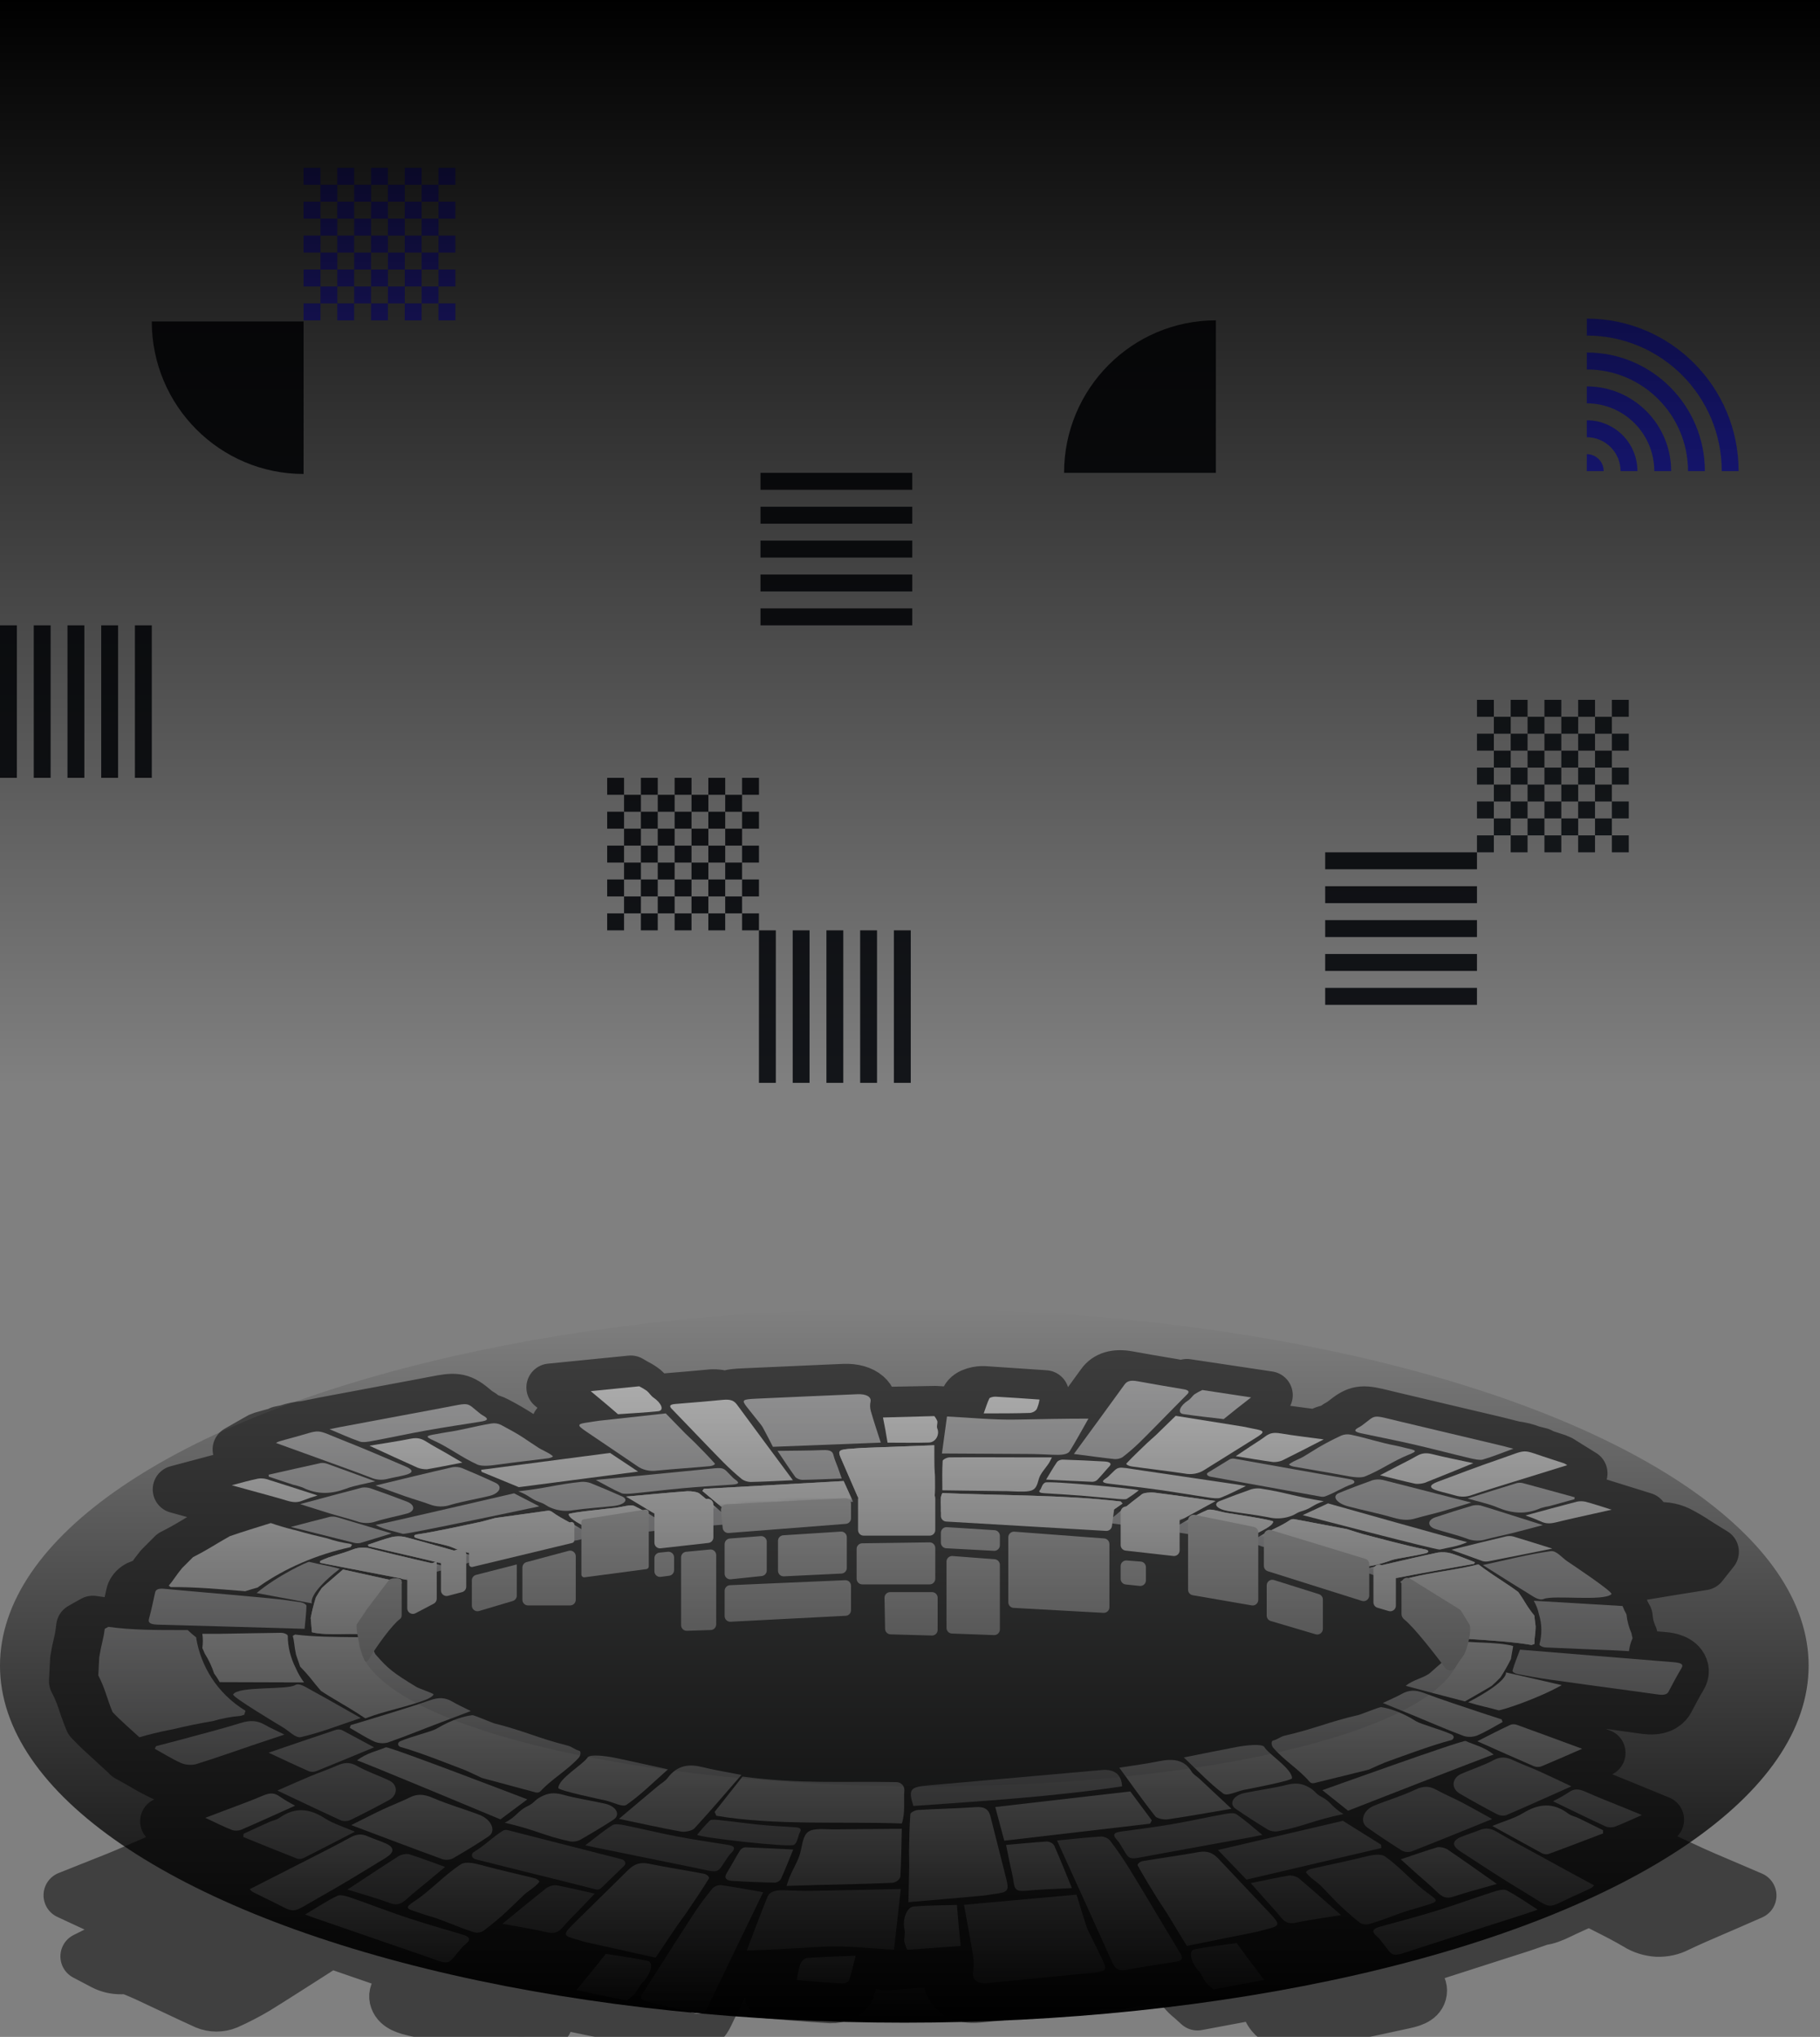 <svg width="640" height="716" viewBox="0 0 640 716" fill="none" xmlns="http://www.w3.org/2000/svg">
<rect x="0" y="0" width="640" height="716" fill="#808080" stroke="none"/>
<g >
<path fill-rule="evenodd" clip-rule="evenodd" d="M255.021 309.15H249.102V303.206H255.021V297.246H249.102V291.287H255.021V285.343H260.955V279.384H255.021V285.328H249.102V279.384H255.021V273.422H249.087V279.381H243.168V285.325H237.234V279.381H231.301V285.325H225.382V279.381H231.301V273.422H225.366V279.381H219.448V273.422H213.511V279.381H219.445V285.325H213.511V291.285H219.445V297.244H213.511V303.203H219.445V309.147V309.162H225.364V315.106H231.297V309.162H237.231V315.106H243.165V309.162H249.084V315.106H255.018V309.162H260.952V303.203H255.018V309.15H255.021ZM219.445 309.165V315.109H213.511V309.15H219.445V309.165ZM237.231 279.381V273.422H243.165V279.381H237.231ZM255.021 291.285V297.244H260.955V291.285H255.021ZM225.364 285.34H219.445V291.285H225.364V285.34ZM225.378 315.109V321.068H231.297V315.109H237.231V321.068H243.165V315.109H249.099V321.068H255.018V315.109H260.952V321.068H255.018V327.027H249.084V321.068H243.165V327.027H237.231V321.068H231.297V327.027H225.364V321.068H219.445V327.027H213.511V321.068H219.445V315.109H225.378ZM249.084 303.206V297.246H243.165V303.206H249.084ZM237.231 303.206V309.15H243.165V303.206H237.231ZM231.297 303.206H237.231V297.246H231.297V303.206ZM231.297 303.206H225.378V309.15H231.297V303.206ZM231.297 291.285H225.378V297.244H231.297V291.285ZM237.231 291.285V285.34H231.297V291.285H237.231ZM243.168 291.285H237.234V297.244H243.168V291.285ZM243.168 291.285H249.087V285.34H243.168V291.285ZM225.364 297.244V303.203H219.445V297.244H225.364ZM266.889 279.381H260.955V273.422H266.889V279.381ZM260.955 291.285H266.889V285.325H260.955V291.285ZM266.889 303.206H260.955V297.246H266.889V303.206ZM260.955 315.109H266.889V309.15H260.955V315.109ZM260.955 327.027H266.889V321.068H260.955V327.027Z" fill="#131519"/>
<path fill-rule="evenodd" clip-rule="evenodd" d="M560.887 281.728H554.968V275.784H560.887V269.825H554.968V263.866H560.887V257.921H566.821V251.962H560.887V257.907H554.968V251.962H560.887V246H554.954V251.959H549.034V257.903H543.101V251.959H537.167V257.903H531.248V251.959H537.167V246H531.233V251.959H525.314V246H519.377V251.959H525.311V257.903H519.377V263.863H525.311V269.822H519.377V275.781H525.311V281.725V281.74H531.23V287.684H537.164V281.74H543.097V287.684H549.032V281.74H554.951V287.684H560.884V281.74H566.818V275.781H560.884V281.728H560.887ZM525.311 281.743V287.687H519.377V281.728H525.311V281.743ZM543.097 251.959V246H549.032V251.959H543.097ZM560.887 263.863V269.822H566.821V263.863H560.887ZM531.23 257.918H525.311V263.863H531.23V257.918ZM531.245 287.687V293.646H537.164V287.687H543.097V293.646H549.032V287.687H554.965V293.646H560.884V287.687H566.818V293.646H560.884V299.605H554.951V293.646H549.032V299.605H543.097V293.646H537.164V299.605H531.23V293.646H525.311V299.605H519.377V293.646H525.311V287.687H531.245ZM554.951 275.784V269.825H549.032V275.784H554.951ZM543.097 275.784V281.728H549.032V275.784H543.097ZM537.164 275.784H543.097V269.825H537.164V275.784ZM537.164 275.784H531.245V281.728H537.164V275.784ZM537.164 263.863H531.245V269.822H537.164V263.863ZM543.097 263.863V257.918H537.164V263.863H543.097ZM549.034 263.863H543.101V269.822H549.034V263.863ZM549.034 263.863H554.954V257.918H549.034V263.863ZM531.23 269.822V275.781H525.311V269.822H531.23ZM572.755 251.959H566.821V246H572.755V251.959ZM566.821 263.863H572.755V257.903H566.821V263.863ZM572.755 275.784H566.821V269.825H572.755V275.784ZM566.821 287.687H572.755V281.728H566.821V287.687ZM566.821 299.605H572.755V293.646H566.821V299.605Z" fill="#181C20"/>
<path fill-rule="evenodd" clip-rule="evenodd" d="M148.265 94.728H142.346V88.784H148.265V82.825H142.346V76.866H148.265V70.921H154.199V64.962H148.265V70.907H142.346V64.962H148.265V59H142.331V64.959H136.412V70.903H130.479V64.959H124.545V70.903H118.626V64.959H124.545V59H118.611V64.959H112.692V59H106.755V64.959H112.689V70.903H106.755V76.863H112.689V82.822H106.755V88.781H112.689V94.725V94.74H118.608V100.684H124.542V94.74H130.475V100.684H136.41V94.74H142.329V100.684H148.262V94.74H154.196V88.781H148.262V94.728H148.265ZM112.689 94.743V100.687H106.755V94.728H112.689V94.743ZM130.475 64.959V59H136.41V64.959H130.475ZM148.265 76.863V82.822H154.199V76.863H148.265ZM118.608 70.918H112.689V76.863H118.608V70.918ZM118.622 100.687V106.646H124.542V100.687H130.475V106.646H136.41V100.687H142.343V106.646H148.262V100.687H154.196V106.646H148.262V112.606H142.329V106.646H136.41V112.606H130.475V106.646H124.542V112.606H118.608V106.646H112.689V112.606H106.755V106.646H112.689V100.687H118.622ZM142.329 88.784V82.825H136.41V88.784H142.329ZM130.475 88.784V94.728H136.41V88.784H130.475ZM124.542 88.784H130.475V82.825H124.542V88.784ZM124.542 88.784H118.622V94.728H124.542V88.784ZM124.542 76.863H118.622V82.822H124.542V76.863ZM130.475 76.863V70.918H124.542V76.863H130.475ZM136.412 76.863H130.479V82.822H136.412V76.863ZM136.412 76.863H142.331V70.918H136.412V76.863ZM118.608 82.822V88.781H112.689V82.822H118.608ZM160.133 64.959H154.199V59H160.133V64.959ZM154.199 76.863H160.133V70.903H154.199V76.863ZM160.133 88.784H154.199V82.825H160.133V88.784ZM154.199 100.687H160.133V94.728H154.199V100.687ZM154.199 112.606H160.133V106.646H154.199V112.606Z" fill="#4038FF"/>
<path fill-rule="evenodd" clip-rule="evenodd" d="M314.331 327.027H320.265V380.633H314.331V327.027ZM308.403 327.027H302.472V380.633H308.403V327.027ZM296.541 327.027H290.61V380.633H296.541V327.027ZM278.749 327.027H284.68V380.633H278.749V327.027ZM272.818 327.027H266.887V380.633H272.818V327.027Z" fill="#131519"/>
<path fill-rule="evenodd" clip-rule="evenodd" d="M320.802 213.857V219.816H267.424V213.857H320.802ZM320.802 207.904V201.948H267.424V207.904H320.802ZM320.802 195.992V190.036H267.424V195.992H320.802ZM320.802 178.123V184.079H267.424V178.123H320.802ZM320.802 172.167V166.211H267.424V172.167H320.802Z" fill="#131519"/>
<path fill-rule="evenodd" clip-rule="evenodd" d="M519.378 347.252V353.211H466V347.252H519.378ZM519.378 341.299V335.342H466V341.299H519.378ZM519.378 329.386V323.43H466V329.386H519.378ZM519.378 311.518V317.474H466V311.518H519.378ZM519.378 305.562V299.605H466V305.562H519.378Z" fill="#131519"/>
<path fill-rule="evenodd" clip-rule="evenodd" d="M605.447 165.605H611.378C611.378 136 587.479 112 558 112V117.956C584.205 117.956 605.447 139.288 605.447 165.605ZM593.585 165.605H599.516C599.516 142.579 580.929 123.912 558 123.912V129.869C577.652 129.869 593.585 145.87 593.585 165.605ZM587.655 165.605H581.724C581.724 152.449 571.101 141.781 558 141.781V135.825C574.378 135.825 587.655 149.157 587.655 165.605ZM569.862 165.605H575.793C575.793 155.736 567.827 147.737 558 147.737V153.693C564.551 153.693 569.862 159.027 569.862 165.605ZM558 165.605H563.931C563.931 162.315 561.277 159.649 558 159.649V165.605Z" fill="#2F2FF4"/>
<path d="M53.376 113H106.754V166.605C77.275 166.605 53.376 142.605 53.376 113Z" fill="#131519"/>
<path d="M427.557 112.606V166.211H374.179C374.179 136.606 398.077 112.606 427.557 112.606Z" fill="#131519"/>
<path fill-rule="evenodd" clip-rule="evenodd" d="M5.934 219.816H0V273.422H5.934V219.816ZM23.73 219.816H29.664V273.422H23.73V219.816ZM41.526 219.816H35.592V273.422H41.526V219.816ZM53.378 219.816H47.445V273.422H53.378V219.816ZM11.868 219.816H17.802V273.422H11.868V219.816Z" fill="#131519"/>
<g opacity="0.5">
<path d="M608.168 662.833C606.597 662.152 605.126 661.533 603.723 660.931C600.83 659.702 598.321 658.638 595.822 657.503C586.114 653.043 577.926 649.239 570.232 645.6L572.75 644.489C573.738 644.051 574.726 643.589 575.901 643.096L583.802 639.637L569.323 633.705L565.264 632.062C562.084 630.786 558.795 629.464 555.694 628.071C554.707 627.616 553.652 627.261 552.553 627.014L550.864 626.232L546.973 624.393L545.718 623.806C547.457 623.023 549.205 622.288 551.002 621.497L554.874 619.799L563.22 616.152L549.136 610.932C543.072 608.694 537.284 606.581 531.615 604.515L533.086 603.983C538.353 602.078 543.402 599.816 548.178 597.222L548.523 597.034L559.881 598.599L568.079 599.71L578.597 601.158C579.072 601.221 579.516 601.26 579.941 601.283C584.83 601.526 586.676 599.155 587.269 598.059L588.148 596.392C589.353 594.131 590.489 591.994 591.783 589.842C592.285 589.08 592.535 588.229 592.509 587.37C592.483 586.51 592.182 585.67 591.635 584.928C589.768 582.431 586.084 582.134 584.513 582.009C581.007 581.735 577.511 581.453 574.005 581.164C574.187 580.428 574.435 579.704 574.746 578.996L575.19 577.994L574.904 576.922C574.785 576.484 574.667 575.991 574.568 575.419L574.499 575.036L574.331 574.668C573.537 572.847 573.036 570.954 572.839 569.034L572.77 568.345L572.405 567.695C571.966 566.916 571.586 566.116 571.269 565.301L570.281 562.507L567.723 562.351C567.783 560.206 565.313 558.25 564.069 557.272L563.22 556.606L563.723 556.52C569.649 555.347 575.802 554.345 581.748 553.39C584 553.022 586.252 552.654 588.504 552.271C590.479 551.942 592.454 551.629 594.43 551.324L599.032 550.588L603.081 545.478L599.368 543.185C598.588 542.708 597.827 542.215 597.057 541.73C594.948 540.315 592.728 539.008 590.41 537.817C587.653 536.513 584.379 536.074 581.234 536.588C575.654 537.676 570.064 538.936 564.672 540.126C562.528 540.603 560.385 541.088 558.252 541.55C555.615 542.129 552.978 542.7 550.113 543.311L548.138 543.749L540.672 541.401L542.341 540.963C543.314 540.871 544.273 540.703 545.205 540.462C548.257 539.679 551.467 538.991 554.578 538.302L558.528 537.418L578.212 532.981L564.385 528.677L561.422 527.737C559.121 527.002 557.136 526.376 555.032 525.804L555.081 525.311L543.467 522.126L556.879 517.885L549.965 513.596L549.689 513.416C549.121 513.008 548.474 512.676 547.773 512.43C546.252 511.914 544.751 511.413 543.289 510.959L541.481 510.372L541.827 510.247L538.953 509.519L538.834 509.48C536.855 508.698 534.732 508.169 532.543 507.915L527.723 506.694C526.884 506.483 526.311 506.334 525.748 506.201L513.205 503.251C505.304 501.383 497.402 499.513 489.501 497.64L486.597 496.935C479.773 495.261 477.61 494.94 473.136 498.461C472.652 498.845 472.069 499.307 471.358 499.823C471.212 499.913 471.061 499.996 470.904 500.074L470.518 500.285C469.676 500.726 468.957 501.298 468.405 501.967C467.112 502.075 465.864 502.406 464.751 502.938L462.884 503.853L461.985 503.728L457.047 503.079C453.472 502.617 450.133 502.171 446.933 501.647C445.422 501.364 443.855 501.316 442.321 501.506C440.772 500.729 439.048 500.198 437.244 499.941C436.79 499.854 436.355 499.761 435.921 499.667L434.667 499.408C435.654 498.626 436.642 497.843 437.807 496.951L446.202 490.409L417.373 486.089L415.783 486.942H415.714C414.829 486.528 413.865 486.232 412.859 486.066L409.59 485.518C405.392 484.806 401.047 484.078 396.839 483.295C392.296 482.45 388.938 483.42 386.963 486.191C384.523 489.571 382.094 492.913 379.615 496.302H378.321C374.084 496.302 369.936 496.356 365.876 496.411C365.946 496.137 366.005 495.863 366.054 495.629C366.104 495.394 366.202 494.963 366.301 494.596L367.536 490.049L357.659 489.376C353.649 489.094 349.857 488.828 346.015 488.593C344.513 488.523 340.464 488.898 339.18 491.504C338.538 492.827 338.074 494.142 337.59 495.535C337.531 495.715 337.472 495.902 337.402 496.082L336.474 496.02C333.995 495.863 331.427 495.691 328.899 495.566L306.904 495.973C306.907 495.737 306.93 495.502 306.973 495.269C307.176 494.362 307.116 493.43 306.796 492.544C306.476 491.659 305.904 490.843 305.126 490.158C303.249 488.499 300.306 487.678 296.869 487.811L290.351 488.092C280.83 488.507 270.993 488.93 261.313 489.384C259.101 489.485 256.839 489.595 255.141 490.401C253.275 489.766 251.219 489.565 249.215 489.822C244.839 490.252 240.326 490.604 235.97 490.98L232.592 491.277C231.969 491.326 231.353 491.426 230.755 491.575C230.197 491.042 229.586 490.545 228.928 490.088C228.781 489.944 228.646 489.792 228.523 489.634C228.046 489.037 227.501 488.477 226.894 487.959C226.078 487.314 225.178 486.739 224.207 486.246C223.96 486.12 223.723 485.987 223.506 485.862L221.817 484.876L193.501 487.701L201.837 494.65C202.953 495.582 203.97 496.427 204.968 497.272C204.385 497.35 203.822 497.436 203.318 497.522L201.975 497.695C199.309 498.062 195.664 498.555 194.825 501.451C193.985 504.346 196.918 506.326 198.864 507.641C199.763 508.259 200.681 508.877 201.59 509.488L193.402 510.568C192.296 509.736 191.077 509.004 189.768 508.384C189.024 508.041 188.323 507.643 187.674 507.195C187.16 506.827 186.173 506.146 185.185 505.52C184.197 504.894 183.536 504.44 183.081 504.127C180.426 502.41 177.656 500.806 174.785 499.322C173.692 498.742 172.463 498.343 171.17 498.148C170.609 497.466 169.896 496.87 169.067 496.388L168.672 496.153C168.542 496.088 168.417 496.017 168.296 495.942C167.565 495.37 166.993 494.885 166.518 494.478C161.946 490.628 159.605 490.863 152.918 492.17L150.025 492.725C142.176 494.202 134.321 495.673 126.459 497.139L113.955 499.487L107.16 500.856C105.009 500.995 102.903 501.419 100.928 502.108L100.76 502.155L98.272 502.664L98.568 502.789L96.484 503.36C94.996 503.762 93.508 504.179 92.02 504.612C91.366 504.813 90.758 505.099 90.222 505.458L89.936 505.63L83.16 509.504L96.78 514.426L85.175 517.04V517.541H84.958C82.854 518.002 80.869 518.534 78.578 519.153L75.615 519.935L62.104 523.535L85.926 530.101C89.017 530.938 92.207 531.815 95.239 532.73C96.198 533.027 97.19 533.25 98.202 533.395L99.536 533.818L96.652 534.601C95.437 534.241 94.222 533.818 92.978 533.427L91.002 532.769L85.254 534.569C81.768 535.649 78.133 536.776 74.568 538.013L74.153 538.153L73.788 538.365C71.407 539.687 69.116 541.065 66.874 542.426C65.136 543.467 63.22 544.524 61.017 545.643L60.385 545.963L59.062 547.286C58.054 548.288 57.05 549.295 56.049 550.307L55.822 550.557C54.716 551.911 53.768 553.171 52.918 554.407C52.553 554.947 52.089 555.542 51.536 556.2C50.084 556.261 48.703 556.716 47.624 557.488C46.545 558.26 45.834 559.303 45.61 560.441L45.205 562.288C44.672 564.698 44.128 567.187 43.467 569.605C43.395 569.863 43.339 570.125 43.299 570.388C40.386 570.252 37.484 569.99 34.607 569.605L32.632 569.315L30.597 570.442L29.837 570.865L28.148 571.835L27.931 573.549C27.743 574.989 27.516 576.233 27.23 577.376C26.746 579.317 26.341 581.289 25.995 583.456V583.769C25.896 585.452 25.807 587.127 25.728 588.809L25.62 591L26.025 591.783C26.934 593.57 27.706 595.4 28.336 597.261C29.126 599.609 29.946 602.035 30.913 604.406L31.18 605.071L31.713 605.642C33.995 608.045 36.464 610.267 38.844 612.419C39.694 613.202 40.553 613.984 41.392 614.767L43.763 616.95L45.077 616.575L44.563 617.764L47.812 619.564C48.672 620.042 49.511 620.527 50.35 621.012C52.64 622.38 55.028 623.642 57.501 624.792C59.111 625.48 60.89 625.883 62.716 625.973C64.127 626.06 65.545 625.905 66.874 625.52C71.812 623.994 76.751 622.311 81.481 620.675L84.82 619.533L88.197 621.098L91.98 622.867L96.731 625.074L95.032 625.817L91.002 627.593L89.146 628.376C88.065 628.584 87.022 628.902 86.044 629.323C82.844 630.661 79.467 631.929 76.168 633.15C74.785 633.671 73.406 634.193 72.029 634.715L57.669 640.193L65.886 644.004C66.993 644.513 68.01 644.998 68.968 645.452L70.943 646.406C62.943 649.928 54.4 653.637 44.207 657.988C41.669 659.076 39.111 660.086 36.148 661.252L31.555 663.075L23.704 666.205L31.704 669.923C33.748 670.877 35.733 671.785 37.63 672.662C41.63 674.485 45.412 676.214 49.007 678.038L29.639 687.695L36.197 691.138C38.14 692.147 40.424 692.663 42.746 692.617C43.367 692.616 43.987 692.582 44.602 692.515H44.849C47.763 693.611 50.597 694.863 52.751 695.888C55.384 697.114 58.018 698.353 60.652 699.605C64.385 701.366 68.237 703.182 72.089 704.927C73.334 705.452 74.723 705.727 76.133 705.727C77.544 705.727 78.933 705.452 80.178 704.927C83.785 703.316 87.256 701.52 90.568 699.551C96.8 695.693 102.943 691.725 108.879 687.953L115.664 683.602L116.089 683.336L117.807 683.923C126.038 686.756 134.268 689.596 142.499 692.445C143.634 692.836 144.612 693.228 145.462 693.494L145.896 693.65C144.859 694.433 143.822 695.215 142.805 695.998C140.02 698.119 137.402 700.114 138.459 703.041C139.516 705.968 143.081 706.782 145.699 707.416C154.973 709.638 164.464 711.853 173.58 713.989L180.197 715.554C181.004 715.746 181.836 715.864 182.676 715.906C184.956 716.005 187.214 715.517 189.115 714.516C191.016 713.515 192.457 712.053 193.225 710.35C193.979 708.892 194.943 707.508 196.099 706.226L197.234 704.958L218.113 709.27L219.565 708.042C220.314 708.436 221.133 708.74 221.995 708.942L225.353 709.724C229.699 710.749 234.242 711.814 238.528 712.956C239.448 713.205 240.404 713.36 241.373 713.418C244.168 713.551 247.486 712.721 249.393 708.722C252.188 702.869 254.983 697.086 257.827 691.209H258.923C263.585 691.052 268.118 690.841 272.573 690.606C272.545 690.654 272.522 690.704 272.504 690.755C272.013 692.152 271.682 693.583 271.516 695.027C271.417 695.607 271.318 696.225 271.19 696.882L270.351 701.194L275.921 701.625L280 701.945C284.158 702.274 288.089 702.587 292.099 702.806H292.148C294.933 702.939 298.439 701.476 299.249 699.05C299.921 697.031 300.405 695.043 300.968 692.742C301.155 691.96 301.353 691.177 301.57 690.316L302.331 690.371C304.918 690.559 307.585 690.747 310.232 690.88L311.289 690.935L311.417 691.263L314.074 691.068H314.755V690.982L333.136 689.651C333.348 691.047 333.348 692.458 333.136 693.854C332.872 695.062 332.969 696.303 333.418 697.477C333.868 698.651 334.657 699.726 335.723 700.615C337.306 701.864 339.418 702.603 341.649 702.689C342.325 702.721 343.003 702.703 343.674 702.634L350.509 701.977C360.385 701.006 370.696 700.005 380.8 698.972C382.983 698.745 385.393 698.494 387.16 697.406C388.193 697.813 389.318 698.049 390.469 698.103C391.514 698.146 392.562 698.07 393.58 697.876C398.133 697.039 402.834 696.311 407.407 695.575L410.943 695.02C411.318 694.962 411.688 694.883 412.049 694.785C412.502 695.457 413.014 696.103 413.58 696.718C413.879 697.102 414.124 697.512 414.311 697.939C414.697 698.749 415.163 699.534 415.704 700.286C416.445 701.196 417.305 702.041 418.272 702.806C418.518 703.017 418.765 703.221 418.993 703.432L421.086 705.334L441.995 701.421L442.765 702.344C443.819 703.606 444.681 704.961 445.333 706.383C446.018 708.077 447.322 709.572 449.081 710.678C450.839 711.784 452.972 712.452 455.21 712.596C456.38 712.648 457.554 712.553 458.686 712.314L465.225 710.921C474.469 708.957 484.039 706.923 493.402 704.872C496.148 704.277 499.546 703.534 500.316 700.732C501.086 697.931 498.509 695.747 495.97 693.689C494.983 692.907 494.054 692.124 493.086 691.342L494.212 690.966C495.091 690.676 496.089 690.34 497.244 689.972C505.481 687.311 513.732 684.661 521.995 682.021L535.091 677.827C535.704 677.631 536.306 677.42 537.185 677.107L542.123 675.401C544.01 675.221 546.074 674.438 548.849 673.092C550.074 672.497 551.595 671.762 553.521 670.909C555.062 670.228 556.642 669.492 558.222 668.725C558.43 668.629 558.629 668.519 558.815 668.397L558.953 668.467C560.672 669.367 562.41 670.251 564.138 671.136C568.089 673.123 571.753 675.001 575.299 677.099C577.426 678.442 580.006 679.259 582.716 679.446C585.346 679.533 587.943 678.963 590.143 677.819C594.094 675.925 598.183 674.164 602.548 672.286C604.523 671.449 606.499 670.588 608.602 669.672L616.296 666.307L608.168 662.833Z" fill="black" stroke="black" stroke-width="16.79" stroke-linejoin="round"/>
<path d="M209.529 520.232C212.779 521.954 215.455 523.519 218.507 524.865C219.347 525.241 221.352 525.076 222.705 524.951C228.473 524.38 234.171 523.668 239.959 523.143C245.747 522.619 251.574 522.251 257.352 521.876C259.327 521.743 260.314 521.39 258.843 520.311C258.472 520.055 258.123 519.78 257.796 519.489C253.589 515.388 255.682 515.709 246.043 516.656C234.968 517.752 223.887 518.834 212.798 519.904C211.998 519.951 211.208 520.044 209.529 520.232Z" fill="#C4C3C6"/>
<path d="M81.501 522.087L87.427 523.722C91.901 524.959 96.435 526.148 100.83 527.471C102.993 528.128 104.613 528.253 106.41 527.471C108.121 526.799 109.875 526.198 111.664 525.671C105.353 523.636 99.585 521.758 93.748 519.935C92.768 519.663 91.714 519.607 90.697 519.77C87.862 520.35 85.225 521.093 81.501 522.087Z" fill="white"/>
<path d="M486.954 619.572C485.107 620.354 483.26 621.137 481.442 621.998C481.362 622.037 481.276 622.068 481.186 622.092L462.124 626.787C461.826 626.859 461.507 626.852 461.215 626.767C460.923 626.682 460.673 626.524 460.504 626.317C456.83 621.943 451.497 618.813 447.665 614.274C447.131 613.632 446.825 612.012 447.724 611.816C449.057 611.511 450.43 610.423 451.605 610.149C462.865 607.544 466.667 605.391 477.926 602.785C478.509 602.652 485.107 599.992 485.679 600.078C488.218 600.461 492.593 601.643 497.857 604.977C499.833 606.198 506.331 607.786 510.46 609.672C510.698 609.776 510.894 609.932 511.023 610.122C511.151 610.312 511.208 610.528 511.186 610.743C511.165 610.958 511.065 611.163 510.899 611.334C510.733 611.505 510.509 611.634 510.252 611.707C503.744 613.319 489.917 618.5 487.023 619.533L486.954 619.572Z" fill="white"/>
<path d="M378.558 665.986L338.993 669.562C340.109 675.768 341.245 681.645 342.183 687.561C342.474 689.362 342.474 691.184 342.183 692.984C341.738 695.708 343.566 697.461 346.914 697.132C359.279 695.927 371.605 694.737 384 693.47C389.195 692.938 389.422 692.562 387.575 688.649C385.975 685.284 384.247 681.95 382.637 678.601C382.278 677.834 381.981 677.05 381.748 676.253C380.632 672.794 379.595 669.374 378.558 665.986Z" fill="#C4C3C6"/>
<path d="M371.704 646.961C378.36 661.619 384.81 675.744 391.16 689.885C392.099 691.983 393.323 692.953 396.237 692.413C402.025 691.341 407.881 690.457 413.728 689.533C415.862 689.189 415.96 688.156 415.16 686.802C413.491 683.985 411.783 681.191 410.094 678.382C405.659 671.01 401.294 663.607 396.77 656.266C394.795 653.136 392.642 650.006 390.351 647.016C390.013 646.611 389.568 646.269 389.046 646.015C388.524 645.76 387.937 645.6 387.328 645.545C382.42 645.842 377.551 646.406 371.704 646.961Z" fill="#C4C3C6"/>
<path d="M268.368 665.148C261.701 678.93 255.232 692.202 248.872 705.506C247.884 707.478 246.738 708.331 243.933 707.595C238.412 706.132 232.822 704.856 227.252 703.526C225.208 703.041 225.138 702.023 225.938 700.771C227.588 698.149 229.287 695.551 230.966 692.945C235.361 686.09 239.687 679.203 244.171 672.387C246.096 669.46 248.24 666.62 250.501 663.857C250.837 663.482 251.281 663.176 251.796 662.965C252.312 662.754 252.884 662.644 253.464 662.644C258.166 663.278 262.817 664.178 268.368 665.148Z" fill="#C4C3C6"/>
<path d="M319.437 668.639C328.73 667.856 337.056 667.121 345.372 666.377C346.755 666.252 348.108 665.955 349.491 665.782C354.429 665.172 354.893 664.648 353.886 660.563C352.049 653.199 350.123 645.843 348.286 638.471C347.683 636.045 346.261 634.996 342.962 635.239C336.256 635.724 329.491 635.826 322.765 636.24C321.777 636.303 320.167 637.109 320.128 637.68C319.792 642.008 319.743 646.359 319.654 650.702C319.654 652.541 319.753 654.396 319.723 656.235C319.664 660.117 319.545 663.99 319.437 668.639Z" fill="white"/>
<path d="M316.762 663.998C306.036 664.233 295.725 664.483 285.423 664.663C282.372 664.718 279.3 664.585 276.238 664.475C273.562 664.382 270.826 664.475 269.868 666.823C267.389 672.833 265.177 678.906 262.589 685.652C271.735 685.354 280.367 684.83 288.989 684.314C297.344 683.821 305.927 684.94 314.381 685.339C315.201 677.81 315.942 671.159 316.762 663.998Z" fill="#C4C3C6"/>
<path d="M317.117 642.837L295.152 643.033C294.164 643.033 293.108 643.072 292.09 643.033C283.596 642.657 283.024 643.299 281.641 650.358C281.009 653.605 279.004 656.618 277.69 659.749C277.295 660.656 277.038 661.596 276.574 662.926C280.574 662.801 283.972 662.691 287.369 662.605C296.258 662.37 305.147 662.222 313.977 661.822C314.61 661.687 315.186 661.421 315.649 661.053C316.112 660.685 316.445 660.227 316.614 659.725C316.94 654.177 316.969 648.574 317.117 642.837Z" fill="white"/>
<path d="M405.036 639.887L397.461 629.714L349.984 635.192C350.972 638.854 351.96 642.689 353.145 647.032L404.444 641.045L405.036 639.887Z" fill="white"/>
<path d="M251.3 636.913L261.107 624.494C281.7 627.194 295.902 626.059 315.181 626.435C316.85 626.435 318.144 627.828 318.016 629.369C317.7 632.985 318.441 636.945 317.127 640.983C295.902 640.2 272.485 641.765 251.892 638.259L251.3 636.913Z" fill="white"/>
<path d="M560.562 662.738C553.53 658.911 546.735 655.249 540.058 651.563C535.456 649.043 530.814 646.555 526.33 643.902C524.295 642.697 522.508 642.391 520.335 643.284C518.162 644.176 515.95 644.81 513.836 645.686C510.547 647.048 510.448 648.816 513.648 650.859C520.829 655.515 527.93 660.25 535.327 664.671C547.001 671.636 542.774 671.198 554.942 665.798C556.483 665.117 557.994 664.413 559.495 663.685C559.801 663.576 559.999 663.286 560.562 662.738Z" fill="#C4C3C6"/>
<path d="M321.184 634.824C345.718 633.095 370.35 631.545 394.577 627.937C394.419 623.766 391.881 621.794 387.407 622.193C367.081 623.993 346.758 625.793 326.439 627.593C320.009 628.156 319.347 628.931 321.184 634.824Z" fill="#C4C3C6"/>
<path d="M552.583 627.922C548.197 625.871 544.81 624.228 541.363 622.678C538.321 621.317 535.15 620.151 532.148 618.766C529.699 617.607 527.743 617.365 525.185 618.726C521.57 620.667 517.402 621.951 513.58 623.665C512.858 624.023 512.258 624.518 511.835 625.104C511.412 625.691 511.179 626.351 511.155 627.026C511.132 627.701 511.319 628.371 511.701 628.975C512.083 629.579 512.647 630.099 513.343 630.489C517.639 633.008 522.034 635.427 526.479 637.759C526.938 637.992 527.457 638.142 527.999 638.197C528.54 638.253 529.09 638.213 529.61 638.079C537.007 634.902 544.286 631.608 552.583 627.922Z" fill="#C4C3C6"/>
<path d="M524.712 639.418C520.545 637.125 517.345 635.293 514.036 633.564C511.122 632.046 508.001 630.739 505.147 629.166C502.806 627.875 500.742 627.601 497.503 629.166C492.91 631.341 487.932 632.781 483.192 634.722C479.31 636.287 478.016 640.388 480.772 642.368C484.722 645.185 488.782 647.846 492.94 650.491C493.42 650.754 493.972 650.924 494.55 650.985C495.129 651.046 495.718 650.998 496.268 650.843C505.404 647.275 514.431 643.573 524.712 639.418Z" fill="#C4C3C6"/>
<path d="M472.472 637.649C468.522 635.505 468.067 633.368 464.927 631.741C462.171 630.309 462.803 629.643 460.107 628.172C457.904 626.975 455.86 626.568 452.482 627.39C447.712 628.61 442.606 629.229 437.667 630.254C433.648 631.083 431.978 634.073 434.536 635.833C438.191 638.353 441.993 640.795 445.894 643.174C446.863 643.683 448.033 643.892 449.183 643.761C458.635 641.969 461.825 639.825 472.472 637.649Z" fill="#C4C3C6"/>
<path d="M393.599 621.372C397.895 627.264 401.886 632.938 406.221 638.44C406.853 639.222 409.263 639.723 410.616 639.527C418.014 638.447 425.332 637.109 433.046 635.802L421.816 625.3C420.878 624.431 419.594 623.735 419.002 622.71C416.414 618.406 412.335 618.116 407.397 619.126C403.041 620.018 398.557 620.581 393.599 621.372Z" fill="white"/>
<path d="M443.902 644.997C440.583 642.297 437.857 639.809 434.736 637.704C433.867 637.117 431.773 637.445 430.371 637.704C424.326 638.807 418.371 640.153 412.307 641.194C406.243 642.235 400.218 643.002 394.144 643.831C392.04 644.121 391.033 644.723 392.524 646.461C392.913 646.876 393.269 647.31 393.591 647.76C397.798 654.341 395.635 653.879 405.709 652.025C417.294 649.896 428.889 647.807 440.484 645.694C441.314 645.522 442.193 645.357 443.902 644.997Z" fill="#C4C3C6"/>
<path d="M540.739 671.268C536.788 668.733 533.43 666.354 529.727 664.452C528.739 663.92 526.418 664.593 524.877 665.086C518.299 667.199 511.85 669.578 505.243 671.62C498.635 673.663 492.028 675.408 485.391 677.224C483.09 677.857 482.043 678.671 483.89 680.401C484.372 680.809 484.817 681.243 485.223 681.7C490.665 688.446 488.186 688.242 499.169 684.697C511.781 680.628 524.413 676.605 537.025 672.552C537.934 672.262 538.823 671.933 540.739 671.268Z" fill="white"/>
<path d="M525.255 616.762C521.936 614.062 518.42 613.358 515.378 611.981C514.391 611.535 465.008 629.275 465.008 629.275L474.055 636.491C474.055 636.491 523.497 617.122 525.255 616.762Z" fill="white"/>
<path d="M524.76 641.843C530.963 645.255 536.612 648.386 542.262 651.453C542.577 651.622 542.934 651.734 543.309 651.783C543.684 651.831 544.068 651.815 544.434 651.735C550.894 649.387 557.274 646.907 563.713 644.473C563.713 644.105 563.713 643.729 563.713 643.354C560.81 641.922 557.916 640.466 554.992 639.058C553.876 638.525 552.484 638.275 551.575 637.586C546.064 633.392 540.987 634.041 535.536 637.359C532.484 639.183 528.731 640.224 524.76 641.843Z" fill="white"/>
<path d="M528.04 604.39C525.699 603.607 523.339 602.88 520.998 602.089C514.213 599.788 507.349 597.621 500.692 595.093C497.729 593.958 495.418 594.037 492.909 595.437C490.993 596.517 488.889 597.378 486.272 598.622C490.074 600.188 493.274 601.463 496.455 602.77C502.558 605.29 508.593 607.919 514.786 610.251C515.558 610.472 516.379 610.564 517.198 610.522C518.017 610.48 518.816 610.306 519.546 610.009C522.637 608.671 525.472 606.925 528.376 605.313L528.04 604.39Z" fill="white"/>
<path d="M376.939 663.701C374.648 658.137 372.781 653.41 370.717 648.746C370.489 648.374 370.152 648.05 369.735 647.801C369.317 647.552 368.832 647.385 368.317 647.314C363.636 647.572 358.984 648.096 353.789 648.519C354.243 650.765 354.638 652.753 355.053 654.78C355.527 657.127 356.169 659.42 356.475 661.752C356.742 663.81 357.295 664.969 360.426 664.663C365.69 664.116 371.003 664.014 376.939 663.701Z" fill="white"/>
<path d="M519.505 612.075C526.775 615.307 532.977 618.092 539.258 620.792C539.645 620.963 540.072 621.068 540.512 621.1C540.953 621.132 541.397 621.092 541.816 620.98C546.439 619.071 550.982 617.067 556.355 614.72C548.138 611.691 540.76 608.952 533.352 606.284C533.008 606.164 532.637 606.102 532.261 606.102C531.885 606.102 531.514 606.164 531.17 606.284C527.446 607.997 523.831 609.883 519.505 612.075Z" fill="white"/>
<path d="M337.819 684.024C337.553 681.301 337.316 679.062 337.108 676.824C336.901 674.586 336.733 672.387 336.506 669.609C331.627 669.758 326.451 669.75 321.345 670.141C318.768 670.337 317.256 674.962 318.066 678.202C318.402 679.579 317.859 681.05 318.007 682.467C318.226 683.466 318.577 684.444 319.054 685.386L337.819 684.024Z" fill="white"/>
<path d="M417.351 684.016C426.112 682.255 433.964 680.69 441.786 679.094C443.09 678.828 444.265 678.413 445.529 678.108C450.043 677.004 450.24 676.472 446.862 672.872C440.769 666.377 434.586 659.905 428.492 653.41C426.517 651.266 424.462 650.475 421.332 651.062C414.951 652.244 408.295 653.089 401.855 654.192C400.867 654.349 399.791 655.265 400.077 655.758C402.25 659.725 404.729 663.693 407.159 667.653C408.196 669.327 409.401 670.994 410.438 672.669C412.63 676.245 414.764 679.782 417.351 684.016Z" fill="white"/>
<path d="M477.826 675.58C478.25 675.968 478.808 676.249 479.431 676.388C480.055 676.527 480.716 676.518 481.333 676.363C487.97 674.469 491.654 672.45 498.123 670.744C499.318 670.439 500.394 670.039 501.55 669.703C505.688 668.513 505.856 668.138 502.676 665.907C496.957 661.916 492.799 656.618 487.091 652.604C485.204 651.289 481.658 652.259 478.784 652.956C472.937 654.38 466.834 655.593 460.928 656.978C460.068 657.182 459.051 657.925 459.318 658.262C461.392 660.852 462.893 661.103 465.244 663.654C466.231 664.734 468.918 667.433 469.905 668.513C472.384 670.979 475.029 673.338 477.826 675.58Z" fill="#C4C3C6"/>
<path d="M485.648 648.425L472.236 640.044L428.305 650.295L438.31 660.711L485.767 649.599L485.648 648.425Z" fill="#C4C3C6"/>
<path d="M471.565 673.178C466.074 668.365 461.482 664.28 456.751 660.265C455.87 659.635 454.737 659.269 453.551 659.232C449.047 660.015 444.711 660.938 439.822 661.932L444.682 667.457C446.509 669.515 448.494 671.55 450.143 673.639C451.605 675.478 452.83 676.472 455.793 675.838C460.652 674.798 465.896 674.117 471.565 673.178Z" fill="#C4C3C6"/>
<path d="M526.37 662.23C519.931 657.698 514.518 653.848 508.988 650.084C508.015 649.507 506.811 649.229 505.6 649.301C501.313 650.561 497.215 652.017 492.573 653.574C494.726 655.499 496.622 657.213 498.499 658.919C500.731 660.915 503.111 662.832 505.185 664.906C507.012 666.706 508.425 667.629 511.22 666.659C515.891 665.086 520.909 663.81 526.37 662.23Z" fill="white"/>
<path d="M444.535 695.974C442.678 693.532 441.147 691.521 439.646 689.502C438.145 687.483 436.683 685.511 434.856 683.014C430.105 683.688 424.979 684.251 420.12 685.174C417.68 685.636 418.866 690.003 421.542 692.867C422.678 694.08 422.994 695.481 423.952 696.78C424.775 697.685 425.69 698.536 426.688 699.323L444.535 695.974Z" fill="#C4C3C6"/>
<path d="M416.289 617.764C421.227 622.459 425.286 626.85 430.175 630.481C431.489 631.459 434.698 629.761 437.326 629.182C438.145 629.002 454.323 625.997 454.343 625.065C454.343 621.7 446.086 616.661 444.615 614.109C443.874 612.842 438.057 613.507 435.202 614.031C429.197 615.15 423.232 616.387 416.289 617.764Z" fill="white"/>
<path d="M278.932 650.131C272.917 649.841 267.475 649.544 262.033 649.348C261.648 649.409 261.286 649.538 260.975 649.727C260.663 649.916 260.41 650.158 260.235 650.436C258.586 653.097 257.124 655.836 255.504 658.505C254.517 660.156 255.435 661.032 257.371 661.15C262.461 661.473 267.554 661.679 272.65 661.768C273.09 661.693 273.5 661.534 273.844 661.305C274.188 661.076 274.456 660.783 274.625 660.453C276.146 657.143 277.45 653.754 278.932 650.131Z" fill="white"/>
<path d="M577.362 638.009L571.298 635.52C566.685 633.634 562.004 631.834 557.47 629.8C555.238 628.798 553.52 628.649 551.643 630.035C549.883 631.171 548.032 632.216 546.103 633.165C552.601 636.295 558.527 639.206 564.542 641.992C565.027 642.193 565.559 642.312 566.104 642.342C566.65 642.372 567.198 642.311 567.712 642.164C570.666 641.045 573.451 639.715 577.362 638.009Z" fill="#C4C3C6"/>
<path d="M300.868 687.483C294.596 687.733 289.184 687.851 283.811 688.266C282.823 688.344 281.747 689.572 281.391 690.472C280.831 692.308 280.432 694.173 280.196 696.052C285.796 696.483 291.06 696.936 296.256 697.234C296.723 697.225 297.179 697.123 297.583 696.937C297.987 696.751 298.326 696.487 298.567 696.17C299.436 693.564 299.969 690.911 300.868 687.483Z" fill="white"/>
<path d="M163.853 622.365C165.661 623.187 167.478 624.017 169.266 624.893L169.523 624.995L188.426 630.074C188.725 630.148 189.047 630.145 189.343 630.065C189.64 629.985 189.896 629.832 190.076 629.628C194.026 625.331 199.498 622.311 203.537 617.85C204.11 617.216 204.525 615.604 203.606 615.385C202.283 615.064 200.96 613.945 199.784 613.648C188.614 610.815 184.9 608.592 173.73 605.767C173.137 605.618 166.658 602.825 166.076 602.903C163.508 603.232 159.093 604.327 153.611 607.598C151.636 608.78 144.96 610.236 140.772 612.059C140.527 612.155 140.324 612.306 140.185 612.492C140.046 612.678 139.978 612.892 139.99 613.108C140.001 613.324 140.091 613.533 140.249 613.709C140.408 613.886 140.627 614.022 140.881 614.101C147.281 615.784 160.91 621.262 163.774 622.326L163.853 622.365Z" fill="white"/>
<path d="M87.813 664.076C95.062 660.391 102.015 656.861 108.949 653.316C113.699 650.882 118.48 648.495 123.122 645.929C125.215 644.763 127.072 644.497 129.166 645.428C131.26 646.359 133.492 647.04 135.576 647.955C138.806 649.388 138.815 651.086 135.507 653.136C128.07 657.652 120.692 662.245 113.057 666.51C100.998 673.24 105.265 672.88 93.304 667.246C91.803 666.531 90.315 665.798 88.84 665.047C88.449 664.758 88.104 664.432 87.813 664.076Z" fill="white"/>
<path d="M97.551 629.401C102.045 627.436 105.531 625.864 109.067 624.384C112.188 623.085 115.427 621.982 118.519 620.628C121.037 619.525 123.013 619.321 125.511 620.738C129.047 622.741 133.166 624.111 136.909 625.903C139.98 627.374 139.931 631.021 136.82 632.727C132.385 635.16 127.852 637.485 123.269 639.731C122.799 639.955 122.272 640.095 121.725 640.139C121.179 640.184 120.627 640.133 120.109 639.989C112.85 636.686 105.699 633.251 97.551 629.401Z" fill="#C4C3C6"/>
<path d="M123.507 641.546C127.862 639.378 131.201 637.633 134.667 636.013C137.709 634.573 141.008 633.36 143.991 631.874C146.42 630.653 148.662 630.434 152.336 632.038C157.551 634.3 163.122 635.857 168.475 637.892C172.85 639.551 174.628 643.636 171.793 645.522C167.744 648.214 163.536 650.788 159.22 653.269C158.681 653.524 158.077 653.68 157.452 653.728C156.827 653.775 156.196 653.712 155.606 653.543C145.334 649.802 135.112 645.913 123.507 641.546Z" fill="white"/>
<path d="M177.5 640.717C181.56 638.651 182.133 636.522 185.402 634.957C188.246 633.58 187.644 632.907 190.419 631.49C192.691 630.34 194.765 629.972 198.103 630.903C202.844 632.21 207.98 632.938 212.819 634.034C216.77 634.949 218.34 637.946 215.683 639.676C211.891 642.118 207.95 644.481 203.92 646.782C202.925 647.273 201.738 647.459 200.582 647.306C191.179 645.31 188.078 643.104 177.5 640.717Z" fill="white"/>
<path d="M260.722 623.907C255.082 630.387 249.789 636.632 244.199 642.689C243.379 643.565 240.84 644.074 239.517 643.831C232.278 642.524 225.166 640.928 217.65 639.355C222.52 635.254 226.915 631.529 231.32 627.859C232.455 626.904 233.907 626.114 234.727 625.026C238.292 620.276 242.48 620.018 247.25 621.215C251.468 622.264 255.882 622.952 260.722 623.907Z" fill="white"/>
<path d="M205.826 648.652C209.292 646.023 212.147 643.589 215.386 641.546C216.285 640.983 218.349 641.351 219.771 641.632C225.776 642.853 231.692 644.324 237.727 645.475C243.761 646.625 249.786 647.525 255.831 648.48C257.934 648.809 258.912 649.427 257.342 651.133C256.928 651.54 256.548 651.969 256.206 652.416C251.653 658.912 253.845 658.489 243.821 656.439C232.295 654.091 220.749 651.743 209.253 649.395C208.394 649.231 207.574 649.028 205.826 648.652Z" fill="#C4C3C6"/>
<path d="M107.299 672.966C111.437 670.509 114.884 668.193 118.696 666.369C119.753 665.861 122.005 666.58 123.526 667.105C130.025 669.343 136.365 671.847 142.924 674.023C149.482 676.198 156 678.076 162.578 680.017C164.859 680.698 165.867 681.528 163.931 683.218C163.424 683.618 162.956 684.047 162.528 684.501C156.731 691.122 159.21 690.973 148.375 687.217C135.911 682.897 123.44 678.598 110.963 674.32C110.064 674.007 109.185 673.694 107.299 672.966Z" fill="white"/>
<path d="M125.532 618.797C128.998 616.16 132.564 615.526 135.685 614.203C136.672 613.781 185.423 632.5 185.423 632.5L175.981 639.543C175.981 639.543 127.28 619.188 125.532 618.797Z" fill="white"/>
<path d="M124.79 643.87C118.4 647.165 112.603 650.178 106.756 653.128C106.431 653.289 106.067 653.394 105.687 653.436C105.308 653.477 104.921 653.455 104.553 653.371C98.183 650.874 91.882 648.292 85.551 645.733C85.551 645.357 85.62 644.95 85.65 644.606C88.612 643.229 91.576 641.836 94.617 640.49C95.763 639.973 97.175 639.754 98.124 639.081C103.862 635.004 108.929 635.755 114.242 639.175C117.166 641.053 120.889 642.172 124.79 643.87Z" fill="#C4C3C6"/>
<path d="M123.348 606.393C125.738 605.673 128.148 604.977 130.529 604.233C137.442 602.066 144.455 600.039 151.269 597.644C154.321 596.572 156.613 596.697 159.062 598.145C160.929 599.256 163.013 600.164 165.561 601.455C161.669 602.926 158.4 604.155 155.141 605.407C148.889 607.755 142.706 610.306 136.375 612.521C135.593 612.725 134.766 612.8 133.945 612.74C133.125 612.681 132.328 612.489 131.605 612.176C128.563 610.776 125.837 608.976 122.983 607.34L123.348 606.393Z" fill="white"/>
<path d="M131.536 614.219C124.079 617.302 117.709 619.963 111.309 622.538C110.915 622.698 110.484 622.793 110.042 622.816C109.601 622.839 109.158 622.789 108.741 622.671C104.188 620.667 99.734 618.546 94.46 616.089C102.855 613.233 110.39 610.611 117.966 608.115C118.311 607.994 118.685 607.932 119.062 607.932C119.439 607.932 119.813 607.994 120.158 608.115C123.773 609.993 127.299 611.942 131.536 614.219Z" fill="#C4C3C6"/>
<path d="M230.559 688.156C221.848 686.223 214.045 684.502 206.273 682.756C204.969 682.467 203.813 682.021 202.559 681.692C198.075 680.503 197.907 679.97 201.482 676.433C207.912 670.063 214.44 663.716 220.88 657.346C223.003 655.241 225.068 654.49 228.189 655.132C234.529 656.438 241.176 657.417 247.586 658.661C248.515 658.841 249.561 659.78 249.295 660.297C246.915 664.209 244.238 668.122 241.591 672.035C240.475 673.694 239.181 675.33 238.055 676.981C235.675 680.479 233.364 683.977 230.559 688.156Z" fill="white"/>
<path d="M170.263 678.523C169.814 678.896 169.24 679.159 168.608 679.281C167.976 679.403 167.313 679.379 166.697 679.211C160.129 677.177 156.525 675.064 150.075 673.256C148.89 672.927 147.833 672.473 146.688 672.145C142.589 670.877 142.441 670.478 145.7 668.334C151.626 664.421 156.06 659.24 162.006 655.366C163.981 654.091 167.478 655.132 170.332 655.891C176.13 657.456 182.184 658.763 188.06 660.258C188.91 660.477 189.897 661.244 189.611 661.58C187.399 664.116 185.888 664.343 183.438 666.847C182.401 667.911 179.567 670.548 178.5 671.605C175.91 674.024 173.16 676.333 170.263 678.523Z" fill="white"/>
<path d="M166.635 651C170.773 648.488 172.976 645.936 176.857 643.518C177.084 643.383 177.349 643.293 177.629 643.256C177.91 643.219 178.197 643.237 178.467 643.307L218.536 653.535C218.83 653.605 219.097 653.731 219.314 653.902C219.532 654.072 219.694 654.283 219.785 654.514C219.877 654.746 219.896 654.992 219.84 655.23C219.784 655.469 219.655 655.693 219.465 655.883L211.366 663.709C211.141 663.923 210.84 664.079 210.502 664.156C210.163 664.233 209.804 664.227 209.47 664.139C194.527 660.328 181.628 657.229 167.267 653.567C167.027 653.506 166.805 653.409 166.613 653.28C166.422 653.151 166.264 652.993 166.15 652.815C166.036 652.637 165.968 652.443 165.949 652.245C165.931 652.046 165.963 651.846 166.043 651.657C166.152 651.396 166.359 651.167 166.635 651Z" fill="#C4C3C6"/>
<path d="M176.662 676.245C182.41 671.55 187.23 667.559 192.207 663.638C193.124 663.027 194.278 662.684 195.476 662.668C199.951 663.513 204.257 664.554 209.126 665.641C207.269 667.598 205.63 669.327 203.97 671.065C201.995 673.084 199.951 675.079 198.183 677.13C196.622 678.945 195.348 679.916 192.405 679.227C187.546 678.084 182.341 677.294 176.662 676.245Z" fill="#C4C3C6"/>
<path d="M122.19 664.209C128.877 659.819 134.477 656.071 140.235 652.424C141.236 651.869 142.458 651.622 143.672 651.727C147.919 653.066 151.958 654.607 156.511 656.251C154.26 658.137 152.265 659.811 150.26 661.478C147.919 663.427 145.43 665.329 143.257 667.324C141.331 669.085 139.869 669.985 137.104 668.96C132.551 667.261 127.573 665.869 122.19 664.209Z" fill="#C4C3C6"/>
<path d="M202.678 699.574C204.653 697.163 206.302 695.184 207.912 693.204C209.522 691.224 211.063 689.291 213.028 686.81C217.769 687.593 222.905 688.242 227.725 689.26C230.154 689.776 228.712 694.119 225.917 696.921C224.722 698.11 224.337 699.503 223.3 700.755C222.433 701.644 221.475 702.473 220.436 703.236L202.678 699.574Z" fill="white"/>
<path d="M234.895 621.958C229.67 626.552 225.414 630.864 220.327 634.401C218.954 635.348 215.823 633.619 213.206 632.954C212.396 632.758 196.298 629.432 196.327 628.501C196.446 625.136 205.028 620.268 206.628 617.764C207.438 616.512 213.256 617.287 216.09 617.866C222.065 619.086 227.991 620.479 234.895 621.958Z" fill="white"/>
<path d="M72.168 638.987L78.38 636.64C83.101 634.84 87.891 633.141 92.523 631.162C94.815 630.207 96.474 630.089 98.361 631.514C100.082 632.671 101.893 633.743 103.783 634.722C97.096 637.719 91.002 640.513 84.83 643.174C84.336 643.365 83.798 643.473 83.249 643.492C82.7 643.511 82.152 643.44 81.64 643.284C78.736 642.157 76.01 640.771 72.168 638.987Z" fill="white"/>
<path d="M245.146 644.966C246.526 643.22 248.029 641.537 249.65 639.926C250.105 639.519 251.625 639.644 252.702 639.762C257.206 640.224 261.709 640.857 266.203 641.327C270.697 641.796 275.092 642.008 279.566 642.305C281.107 642.407 281.966 642.751 281.374 643.925C281.214 644.21 281.079 644.502 280.969 644.802C280.267 647.274 280.04 647.775 279.309 648.456C278.085 649.56 246.144 645.936 245.146 644.966Z" fill="#C4C3C6"/>
<path d="M168.78 535.023C170.528 534.577 172.286 534.115 174.015 533.637L174.262 533.583L192.464 531.055C192.738 531.014 193.02 531.021 193.29 531.077C193.56 531.132 193.811 531.234 194.025 531.376C197.649 534.115 202.854 536.134 206.627 538.982C207.151 539.382 207.476 540.383 206.627 540.485C205.353 540.641 204.059 541.268 202.933 541.432C192.188 542.825 188.583 544.077 177.827 545.462C177.264 545.54 171.002 547.027 170.449 546.98C166.3 546.438 162.295 545.351 158.597 543.764C156.701 542.981 150.39 541.886 146.38 540.634C145.343 540.313 145.442 539.546 146.528 539.389C152.741 538.521 165.906 535.602 168.662 535.03L168.78 535.023Z" fill="#C4C3C6"/>
<path d="M271.792 508.572L309.718 507.101C308.503 503.282 307.268 499.658 306.231 496.035C305.92 494.943 305.883 493.813 306.123 492.709C306.488 491.05 304.691 489.947 301.481 490.088C289.629 490.596 277.777 491.097 265.925 491.653C260.987 491.888 260.73 492.114 262.607 494.54C264.217 496.63 265.955 498.704 267.594 500.801C267.957 501.268 268.265 501.76 268.513 502.272C269.649 504.362 270.725 506.482 271.792 508.572Z" fill="#C4C3C6"/>
<path d="M278.822 520.31C272.086 511.217 265.558 502.452 259.128 493.703C258.14 492.404 256.975 491.786 254.19 492.067C248.649 492.615 243.049 493.053 237.459 493.515C235.415 493.687 235.345 494.298 236.145 495.159C237.815 496.912 239.533 498.657 241.212 500.41C245.647 505.003 250.012 509.613 254.536 514.191C256.511 516.163 258.644 518.104 260.916 519.974C261.742 520.544 262.785 520.88 263.879 520.929C268.56 520.843 273.232 520.584 278.822 520.31Z" fill="white"/>
<path d="M377.631 511.092C383.715 502.773 389.612 494.76 395.409 486.73C396.268 485.541 397.384 485.04 400.081 485.541C405.414 486.535 410.817 487.419 416.199 488.335C418.175 488.671 418.263 489.297 417.533 490.048C416.002 491.614 414.431 493.179 412.891 494.744C408.831 498.86 404.831 503 400.683 507.085C398.834 508.88 396.855 510.589 394.757 512.203C393.964 512.692 392.975 512.936 391.972 512.892C387.498 512.422 383.014 511.78 377.631 511.092Z" fill="#C4C3C6"/>
<path d="M328.524 508.024C319.635 508.353 311.635 508.634 303.665 508.94C302.342 508.987 301.048 509.143 299.714 509.221C295.013 509.511 294.549 509.824 295.616 512.352C297.591 516.898 299.566 521.437 301.542 525.976C302.184 527.479 303.566 528.144 306.737 528.058C313.166 527.878 319.665 527.94 326.114 527.807C327.053 527.807 328.584 527.322 328.613 526.978C328.84 524.333 328.781 521.672 328.761 519.011C328.761 517.884 328.574 516.75 328.554 515.623C328.505 513.267 328.524 510.865 328.524 508.024Z" fill="#C4C3C6"/>
<path d="M331.23 510.92C341.522 510.974 351.418 511.006 361.314 511.084C364.277 511.084 367.191 511.248 370.134 511.366C372.712 511.475 375.339 511.467 376.198 510.067C378.431 506.435 380.416 502.75 382.747 498.665C373.966 498.665 365.719 498.845 357.423 499.001C349.403 499.158 341.137 498.32 333.008 497.913C332.376 502.483 331.823 506.545 331.23 510.92Z" fill="#C4C3C6"/>
<path d="M331.37 523.863L352.457 524.145C353.445 524.145 354.432 524.145 355.42 524.208C363.588 524.591 364.121 524.208 365.296 519.911C365.83 517.932 367.686 516.116 368.911 514.214C369.257 513.667 369.484 513.095 369.899 512.289H359.499C350.985 512.289 342.452 512.203 333.958 512.289C332.97 512.289 331.509 513.072 331.479 513.526C331.262 516.922 331.37 520.357 331.37 523.863Z" fill="white"/>
<path d="M246.983 524.075L254.538 530.421L299.971 527.909L296.662 520.6L247.526 523.339C247.338 523.582 247.161 523.824 246.983 524.075Z" fill="#C4C3C6"/>
<path d="M394.728 528.519L385.602 534.89C365.76 532.972 352.14 533.262 333.612 532.597C332.002 532.534 330.728 531.814 330.816 530.969C331.034 529.059 330.234 526.931 331.399 524.818C351.804 525.718 374.253 525.428 394.125 527.792L394.728 528.519Z" fill="#C4C3C6"/>
<path d="M141.147 554.869V554.994C142.134 555.174 143.181 555.377 144.179 555.604C148.432 554.045 152.783 552.661 157.216 551.457C157.482 551.386 157.601 551.175 157.966 550.901C154.095 550.009 150.312 549.164 146.569 548.287C141.265 547.035 135.942 545.791 130.697 544.461C129.626 544.117 128.474 543.958 127.319 543.996C126.164 544.034 125.033 544.267 124.001 544.68C121.344 545.744 118.272 546.542 115.438 547.497C114.458 547.862 113.502 548.267 112.574 548.71V549.367L141.147 554.869Z" fill="#C4C3C6"/>
<path d="M97.056 507.226C103.901 509.707 110.468 512.07 117.017 514.449C121.491 516.077 126.014 517.681 130.389 519.387C131.257 519.778 132.216 520.024 133.209 520.109C134.201 520.194 135.205 520.116 136.157 519.88C138.133 519.387 140.325 519.019 142.34 518.526C145.471 517.744 145.52 516.687 142.399 515.396C135.397 512.414 128.464 509.378 121.254 506.545C109.876 502.069 113.945 502.413 102.38 505.496C100.918 505.888 99.476 506.279 98.054 506.709C97.699 506.853 97.365 507.026 97.056 507.226Z" fill="#C4C3C6"/>
<path d="M105.551 528.715C109.808 530.054 113.097 531.118 116.415 532.127C119.378 533.019 122.44 533.794 125.364 534.71C126.399 535.114 127.532 535.336 128.686 535.362C129.84 535.388 130.988 535.216 132.05 534.859C135.477 533.739 139.448 533.027 143.072 532.041C146.035 531.259 146.035 529.005 143.151 527.87C138.964 526.253 134.684 524.688 130.312 523.175C129.359 522.864 128.314 522.775 127.299 522.917C120.356 524.724 113.433 526.61 105.551 528.715Z" fill="#C4C3C6"/>
<path d="M132.068 522.181C136.127 523.66 139.248 524.841 142.468 525.961C145.302 526.947 148.325 527.8 151.11 528.817C152.243 529.269 153.489 529.517 154.757 529.544C156.025 529.571 157.286 529.376 158.448 528.973C162.804 527.721 167.564 526.931 172.068 525.843C175.752 524.943 176.898 522.47 174.201 521.21C170.359 519.41 166.389 517.681 162.349 516.006C161.341 515.655 160.219 515.559 159.139 515.732C150.418 517.728 141.816 519.825 132.068 522.181Z" fill="#C4C3C6"/>
<path d="M182.262 524.223C186.094 525.608 186.598 526.923 189.639 527.979C192.326 528.911 191.733 529.302 194.36 530.249C196.649 531.105 199.239 531.315 201.699 530.844C206.262 530.186 211.151 529.897 215.832 529.365C219.674 528.926 221.215 527.126 218.716 526C215.141 524.395 211.427 522.83 207.635 521.304C206.631 520.967 205.541 520.824 204.454 520.889C195.447 521.821 192.435 523.081 182.262 524.223Z" fill="#C4C3C6"/>
<path d="M258.409 535.618C254.133 531.932 250.172 528.387 245.876 524.936C245.244 524.435 242.913 524.098 241.629 524.192C234.557 524.716 227.555 525.405 220.177 526.062C224.128 528.41 227.654 530.57 231.209 532.699C232.206 533.16 233.133 533.709 233.975 534.334C236.562 537.018 240.483 537.269 245.204 536.744C249.372 536.275 253.659 536.009 258.409 535.618Z" fill="#C4C3C6"/>
<path d="M115.892 502.389C119.793 504.009 123.032 505.52 126.637 506.764C127.625 507.108 129.808 506.764 131.279 506.459C137.541 505.285 143.684 503.947 149.985 502.82C156.287 501.693 162.588 500.746 168.919 499.744C171.121 499.4 172.099 498.962 170.282 497.835C169.825 497.577 169.387 497.3 168.968 497.005C163.595 492.78 165.956 492.952 155.506 494.916C143.487 497.185 131.457 499.416 119.427 501.67C118.568 501.834 117.719 502.014 115.892 502.389Z" fill="#C4C3C6"/>
<path d="M132.068 536.048C135.317 537.762 138.715 538.255 141.668 539.178C142.656 539.468 189.648 529.506 189.648 529.506L180.759 524.92C180.759 524.92 133.737 535.852 132.068 536.048Z" fill="#C4C3C6"/>
<path d="M131.941 520.702C125.906 518.495 120.435 516.476 114.904 514.496C114.244 514.274 113.52 514.198 112.81 514.277C106.657 515.615 100.573 517 94.46 518.377L94.529 519.066C97.353 519.997 100.168 520.936 103.003 521.876C104.138 522.129 105.247 522.451 106.321 522.838C111.714 525.507 116.573 525.186 121.738 523.276C124.583 522.189 128.168 521.617 131.941 520.702Z" fill="#C4C3C6"/>
<path d="M129.67 543.568C131.951 544.085 134.233 544.586 136.494 545.133C143.062 546.699 149.709 548.115 156.168 549.782C157.356 550.16 158.626 550.349 159.906 550.337C161.185 550.325 162.449 550.112 163.625 549.711C165.443 549.093 167.438 548.6 169.926 547.888L160.05 545.157C154.124 543.506 148.277 541.784 142.272 540.242C140.77 539.945 139.195 539.969 137.709 540.313C134.746 541.095 132.109 542.089 129.344 543.005L129.67 543.568Z" fill="#C4C3C6"/>
<path d="M273.411 510.004C275.732 513.455 277.638 516.374 279.742 519.277C280.349 519.801 281.179 520.128 282.073 520.193C286.567 520.115 291.021 519.903 295.999 519.723C295.515 518.338 295.09 517.11 294.646 515.881C294.132 514.449 293.461 513.025 293.115 511.585C292.809 510.325 292.246 509.597 289.214 509.73C284.167 509.949 279.1 509.918 273.411 510.004Z" fill="#C4C3C6"/>
<path d="M137.689 539.022C130.628 536.909 124.613 535.109 118.549 533.325C117.762 533.097 116.912 533.043 116.089 533.168C111.694 534.248 107.378 535.414 102.272 536.744C110.232 538.748 117.383 540.556 124.563 542.332C125.244 542.493 125.965 542.512 126.657 542.387C130.163 541.369 133.581 540.282 137.689 539.022Z" fill="#C4C3C6"/>
<path d="M310.497 498.265C310.823 499.94 311.109 501.318 311.356 502.695C311.603 504.072 311.82 505.418 312.106 507.116C316.788 507.116 321.756 507.218 326.655 507.069C329.124 506.999 330.467 504.19 329.618 502.194C329.252 501.341 329.746 500.449 329.618 499.58C329.367 498.942 329.008 498.334 328.551 497.772L310.497 498.265Z" fill="white"/>
<path d="M234.115 496.833C225.74 497.749 218.234 498.571 210.757 499.4C209.513 499.541 208.397 499.776 207.182 499.94C202.876 500.527 202.698 500.856 206.026 503.125C212.031 507.21 218.125 511.287 224.13 515.372C225.051 516.04 226.155 516.528 227.354 516.8C228.554 517.071 229.817 517.119 231.044 516.938C237.137 516.327 243.518 515.936 249.671 515.372C250.57 515.294 251.646 514.754 251.34 514.426C249.167 511.96 246.688 509.488 244.258 507.015C243.221 505.974 242.026 504.933 240.989 503.884C238.826 501.67 236.693 499.471 234.115 496.833Z" fill="#C4C3C6"/>
<path d="M176.225 500.895C175.226 500.375 174.01 500.187 172.837 500.371C166.506 501.411 163.01 502.593 156.798 503.501C155.662 503.665 154.645 503.892 153.529 504.08C149.578 504.729 149.44 504.972 152.541 506.381C158.131 508.932 162.23 512.25 167.83 514.793C169.677 515.631 173.055 515.106 175.8 514.731C181.381 513.948 187.218 513.33 192.847 512.594C193.667 512.485 194.635 512.046 194.368 511.812C192.314 510.192 190.872 510.004 188.59 508.4C187.603 507.727 184.976 506.052 183.998 505.348C182.279 504.174 178.902 502.311 176.225 500.895Z" fill="#C4C3C6"/>
<path d="M169.353 517.376L182.44 522.76L224.395 517.282L214.519 510.724L169.205 516.656L169.353 517.376Z" fill="white"/>
<path d="M129.915 508.188C136.206 511.076 141.48 513.533 146.892 515.936C147.914 516.315 149.034 516.497 150.161 516.468C154.26 515.771 158.152 514.958 162.576 514.12L156.759 510.708C154.557 509.448 152.226 508.212 150.191 506.921C148.394 505.786 147.011 505.191 144.344 505.739C139.9 506.639 135.119 507.32 129.915 508.188Z" fill="white"/>
<path d="M207.723 489.008C209.56 490.573 211.081 491.801 212.572 493.061C214.063 494.321 215.535 495.558 217.323 497.123C221.866 496.794 226.794 496.544 231.416 496.066C233.757 495.824 232.523 493.132 229.876 491.332C228.76 490.549 228.424 489.704 227.466 488.906C226.623 488.318 225.725 487.782 224.779 487.302L207.723 489.008Z" fill="white"/>
<path d="M236.701 537.417C231.813 534.451 227.813 531.689 223.062 529.373C221.778 528.754 218.736 529.733 216.218 530.038C215.437 530.139 199.971 531.681 199.98 532.252C199.98 534.311 208.099 537.55 209.58 539.123C210.311 539.906 215.892 539.616 218.618 539.35C224.366 538.779 230.064 538.13 236.701 537.417Z" fill="#C4C3C6"/>
<path d="M367.863 520.091C373.651 520.381 378.886 520.663 384.11 520.874C384.434 520.863 384.752 520.802 385.045 520.693C385.338 520.584 385.601 520.43 385.819 520.24C387.34 518.675 388.673 516.992 390.165 515.388C391.093 514.394 390.165 513.823 388.318 513.729C383.379 513.44 378.52 513.228 373.631 513.072C373.263 513.086 372.902 513.163 372.575 513.298C372.248 513.434 371.961 513.623 371.735 513.854C370.372 515.85 369.197 517.9 367.863 520.091Z" fill="white"/>
<path d="M345.919 496.833C351.934 496.833 357.129 496.833 362.275 496.661C362.755 496.594 363.209 496.441 363.604 496.215C364 495.989 364.325 495.694 364.556 495.354C365.037 494.253 365.368 493.115 365.544 491.958C360.161 491.59 355.134 491.222 350.097 490.948C349.336 490.901 348.052 491.238 347.904 491.551C347.144 493.124 346.67 494.752 345.919 496.833Z" fill="white"/>
<path d="M479.051 539.186C477.293 538.654 475.535 538.114 473.797 537.543L473.55 537.48L455.268 534.021C455 533.967 454.72 533.96 454.449 534.002C454.177 534.044 453.92 534.133 453.698 534.264C450.053 536.823 444.809 538.576 441.046 541.236C440.513 541.604 440.177 542.59 441.046 542.739C442.32 542.966 443.614 543.67 444.75 543.874C455.545 545.814 459.169 547.239 469.964 549.172C470.527 549.273 476.829 551.104 477.382 551.065C481.493 550.737 485.502 549.85 489.234 548.444C491.14 547.755 497.48 546.98 501.51 545.947C502.547 545.673 502.448 544.899 501.352 544.695C495.12 543.506 481.895 539.922 479.13 539.217L479.051 539.186Z" fill="#C4C3C6"/>
<path d="M551.1 515.028C544.187 517.157 537.629 519.191 531.061 521.234C526.557 522.642 522.014 524.02 517.619 525.507C516.721 525.854 515.743 526.05 514.745 526.082C513.747 526.115 512.751 525.983 511.821 525.694C509.797 525.1 507.634 524.63 505.619 524.035C502.478 523.096 502.419 522.032 505.56 520.858C512.592 518.237 519.555 515.552 526.804 513.079C538.231 509.167 534.142 509.323 545.757 512.993C547.219 513.458 548.667 513.932 550.103 514.418C550.459 514.596 550.793 514.8 551.1 515.028Z" fill="white"/>
<path d="M542.579 536.087C538.303 537.206 534.994 538.106 531.626 538.951C528.663 539.687 525.572 540.305 522.648 541.072C521.576 541.425 520.42 541.59 519.26 541.558C518.099 541.525 516.961 541.296 515.922 540.884C512.485 539.593 508.495 538.677 504.851 537.511C501.888 536.557 501.829 534.326 504.772 533.34C508.979 531.924 513.275 530.586 517.611 529.294C518.587 529.036 519.634 529 520.634 529.193C527.705 531.345 534.658 533.614 542.579 536.087Z" fill="#C4C3C6"/>
<path d="M517.352 528.175C513.224 529.427 510.053 530.429 506.774 531.36C503.871 532.19 500.74 532.871 497.885 533.708C495.574 534.405 493.431 534.491 489.856 533.458C484.799 531.971 479.406 530.914 474.221 529.545C469.974 528.449 468.177 525.914 470.853 524.81C474.675 523.245 478.666 521.735 482.705 520.295C483.824 519.995 485.028 519.96 486.172 520.193C496.196 522.729 506.103 525.295 517.352 528.175Z" fill="#C4C3C6"/>
<path d="M465.512 527.706C461.661 528.895 461.167 530.186 458.105 531.086C455.399 531.869 456.001 532.299 453.354 533.113C451.005 533.859 448.402 533.939 445.987 533.34C441.414 532.448 436.495 531.916 431.794 531.141C427.932 530.507 426.391 528.637 428.9 527.635C432.485 526.203 436.219 524.834 440.031 523.495C441.052 523.204 442.147 523.115 443.221 523.237C452.268 524.646 455.3 526.054 465.512 527.706Z" fill="white"/>
<path d="M389.028 535.25C393.315 531.783 397.305 528.433 401.621 525.201C402.243 524.732 404.584 524.513 405.878 524.669C412.989 525.554 420.021 526.594 427.428 527.635C423.478 529.803 419.922 531.759 416.347 533.708C415.343 534.106 414.404 534.6 413.552 535.179C410.954 537.738 407.013 537.785 402.273 537.018C398.105 536.361 393.799 535.884 389.028 535.25Z" fill="#C4C3C6"/>
<path d="M438.121 522.345C434.852 523.91 432.195 525.327 429.104 526.516C428.254 526.853 426.249 526.587 424.886 526.391C419.089 525.53 413.37 524.521 407.553 523.707C401.736 522.893 395.918 522.235 390.081 521.539C388.057 521.296 387.118 520.905 388.58 519.888C388.956 519.647 389.309 519.386 389.637 519.105C393.864 515.192 391.76 515.435 401.439 516.867C412.56 518.526 423.694 520.169 434.842 521.797C435.642 521.93 436.432 522.071 438.121 522.345Z" fill="white"/>
<path d="M532.177 509.229C528.227 510.661 525.007 512.015 521.392 513.064C520.405 513.353 518.202 512.876 516.731 512.532C510.439 511.037 504.266 509.401 497.965 507.938C491.664 506.474 485.284 505.222 478.913 503.876C476.711 503.422 475.723 502.89 477.55 501.896C478.008 501.657 478.446 501.395 478.864 501.114C484.266 497.162 481.896 497.201 492.395 499.705C504.464 502.575 516.543 505.444 528.632 508.314C529.501 508.572 530.35 508.767 532.177 509.229Z" fill="#C4C3C6"/>
<path d="M515.939 542.074C512.68 543.639 509.272 543.952 506.3 544.695C505.312 544.938 458.102 532.589 458.102 532.589L466.991 528.457C466.991 528.457 514.29 541.8 515.939 542.074Z" fill="white"/>
<path d="M516.069 526.735C522.123 524.834 527.624 523.089 533.175 521.39C533.85 521.199 534.578 521.161 535.279 521.281C541.452 522.932 547.575 524.622 553.708 526.305L553.639 526.994C550.805 527.776 547.98 528.559 545.126 529.341C543.993 529.537 542.881 529.799 541.797 530.124C536.375 532.519 531.496 531.971 526.311 529.78C523.457 528.59 519.852 527.847 516.069 526.735Z" fill="#C4C3C6"/>
<path d="M518.34 549.719C516.058 550.119 513.767 550.502 511.495 550.917C504.888 552.114 498.211 553.264 491.742 554.571C489.266 555.209 486.571 555.046 484.246 554.117C482.429 553.405 480.424 552.811 477.925 551.973L487.801 549.751C493.727 548.397 499.653 546.973 505.658 545.736C507.195 545.511 508.779 545.611 510.251 546.026C513.214 546.941 515.871 548.092 518.656 549.156L518.34 549.719Z" fill="#C4C3C6"/>
<path d="M510.338 544.766C517.429 543.013 523.474 541.495 529.567 540.07C530.376 539.899 531.228 539.899 532.037 540.07C536.451 541.377 540.777 542.762 545.864 544.359C537.874 545.924 530.693 547.403 523.484 548.812C522.786 548.946 522.057 548.93 521.37 548.765C517.844 547.497 514.407 546.237 510.338 544.766Z" fill="white"/>
<path d="M413.433 497.686L436.89 501.435C438.144 501.638 439.26 501.936 440.485 502.163C444.811 502.945 444.989 503.297 441.64 505.395C435.606 509.182 429.492 512.946 423.458 516.734C422.506 517.361 421.381 517.799 420.173 518.013C418.966 518.226 417.712 518.209 416.514 517.963C410.391 517.047 403.991 516.327 397.808 515.451C396.909 515.318 395.833 514.731 396.119 514.418C398.312 512.07 400.801 509.722 403.24 507.374C404.277 506.381 405.482 505.395 406.529 504.409C408.692 502.311 410.835 500.198 413.433 497.686Z" fill="white"/>
<path d="M471.575 504.659C472.609 504.193 473.832 504.066 474.982 504.307C481.343 505.668 484.859 507.03 491.091 508.22C492.237 508.447 493.254 508.728 494.37 509.002C498.321 509.855 498.488 510.098 495.358 511.35C489.738 513.612 485.619 516.726 480 518.988C478.143 519.731 474.745 519.035 471.99 518.518C466.39 517.47 460.523 516.546 454.864 515.521C454.044 515.372 453.066 514.887 453.343 514.684C455.407 513.173 456.849 513.056 459.15 511.553C460.138 510.927 462.775 509.362 463.753 508.728C466.27 507.267 468.881 505.908 471.575 504.659Z" fill="#C4C3C6"/>
<path d="M475.664 521.594C471.713 523.049 469.738 524.575 466.025 525.984C465.539 526.149 464.998 526.185 464.484 526.086L425.748 519.09C424.543 518.878 424.049 518.119 424.76 517.65L432.365 513.001C432.629 512.864 432.926 512.772 433.238 512.732C433.549 512.691 433.868 512.703 434.173 512.766C448.612 515.372 461.076 517.509 474.963 520.005C475.951 520.185 476.504 520.741 476.178 521.202C476.061 521.372 475.882 521.508 475.664 521.594Z" fill="#C4C3C6"/>
<path d="M465.481 505.966C460.069 508.736 455.536 511.092 450.844 513.4C449.875 513.778 448.803 513.961 447.723 513.932C443.407 513.338 439.249 512.626 434.548 511.866C436.286 510.7 437.817 509.667 439.368 508.642C441.205 507.437 443.18 506.224 444.79 505.027C446.242 503.947 447.437 503.376 450.281 503.853C455.032 504.659 459.97 505.215 465.481 505.966Z" fill="white"/>
<path d="M518.096 514.324C511.785 516.89 506.481 519.082 501.039 521.218C499.999 521.547 498.874 521.67 497.76 521.578C493.642 520.678 489.731 519.661 485.286 518.573L491.163 515.49C493.375 514.339 495.716 513.22 497.76 512.031C499.568 510.99 500.95 510.466 503.637 511.146C508.061 512.265 512.871 513.189 518.096 514.324Z" fill="white"/>
<path d="M439.94 491.207C438.093 492.646 436.563 493.828 435.071 495.01C433.58 496.192 432.108 497.358 430.301 498.837C425.728 498.273 420.78 497.772 416.128 497.068C413.777 496.708 415.032 494.071 417.679 492.373C418.805 491.668 419.14 490.807 420.108 490.072C420.955 489.526 421.856 489.037 422.805 488.608L439.94 491.207Z" fill="#C4C3C6"/>
<path d="M410.833 538.145C415.771 535.43 419.722 532.863 424.532 530.797C425.816 530.241 428.877 531.376 431.396 531.806C432.186 531.947 447.722 534.271 447.712 534.843C447.712 536.901 439.554 539.726 438.073 541.228C437.332 542.011 431.732 541.401 428.986 540.994C423.218 540.141 417.5 539.202 410.833 538.145Z" fill="#C4C3C6"/>
<path d="M566.724 530.679L560.798 532.01C556.305 533.027 551.742 533.982 547.337 535.085C545.164 535.633 543.534 535.672 541.727 534.764C540.011 534.008 538.247 533.321 536.443 532.706C542.793 530.985 548.581 529.388 554.448 527.87C555.45 527.655 556.507 527.655 557.51 527.87C560.334 528.613 562.991 529.513 566.724 530.679Z" fill="white"/>
<path d="M400.444 523.871C399.118 524.941 397.71 525.944 396.227 526.876C395.802 527.119 394.321 527.009 393.264 526.923C388.928 526.555 384.583 526.086 380.257 525.741C375.931 525.397 371.684 525.162 367.417 524.896C365.926 524.81 365.096 524.583 365.63 523.871C365.781 523.706 365.907 523.528 366.005 523.339C366.617 521.844 366.825 521.539 367.516 521.14C368.691 520.459 399.457 523.261 400.444 523.871Z" fill="white"/>
<path d="M152.318 595.437C151.33 594.889 147.192 593.465 146.392 592.964C138.274 588.003 136.516 586.704 131.982 581.453C131.765 581.194 130.145 577.235 129.177 575.489C127.686 575.489 126.214 575.489 124.703 575.489C117.967 575.411 110.649 575.411 103.765 574.566L102.955 575.02C103.193 575.93 103.365 576.849 103.469 577.775C103.617 579.074 103.834 580.349 104.101 581.633C104.575 583.041 105.055 584.445 105.543 585.843C106.787 587.103 107.972 588.41 109.079 589.756C110.313 591.321 111.548 592.886 112.871 594.373C117.108 597.19 121.76 599.655 126.066 602.449C126.866 602.966 127.646 603.498 128.427 604.014C128.569 603.986 128.708 603.946 128.842 603.897C135.577 601.33 142.817 600.117 149.809 597.448C150.767 597.12 152.96 595.829 152.318 595.437Z" fill="white"/>
<path d="M60.642 607.896C65.294 606.769 69.975 605.806 74.775 605C77.986 604.06 81.329 603.432 84.731 603.13L85.886 602.762C86.025 602.3 86.153 601.831 86.321 601.369C75.98 594.999 70.677 585.381 69.037 576.084C69.037 575.904 69.037 575.732 68.968 575.552C67.922 574.742 66.933 573.888 66.005 572.993H64.553C55.931 572.993 46.519 573.048 38.104 571.858C37.689 572.085 37.274 572.328 36.84 572.555C36.662 573.948 36.425 575.341 36.079 576.726C35.595 578.682 35.21 580.639 34.894 582.556C34.775 584.685 34.676 586.798 34.568 588.918C35.553 590.857 36.391 592.84 37.077 594.858C37.867 597.206 38.647 599.553 39.565 601.799C42.528 604.93 45.827 607.723 49.017 610.666C52.369 609.695 55.781 608.859 59.239 608.162L60.642 607.896Z" fill="#C4C3C6"/>
<path d="M104.068 537.934C107.574 538.967 111.228 539.875 115.09 540.759C117.625 541.624 120.276 542.256 122.991 542.645L123.821 542.958C123.643 543.248 123.455 543.537 123.307 543.827C111.347 546.44 100.301 551.192 91.021 557.717L90.616 558.03C89.115 558.437 87.653 558.883 86.211 559.345L84.917 559.228C77.016 558.594 68.502 557.811 60.038 557.889C59.801 557.717 59.584 557.545 59.337 557.373C60.054 556.546 60.713 555.69 61.312 554.806C62.142 553.593 63.06 552.396 64.028 551.206C65.302 549.915 66.596 548.639 67.88 547.356C69.984 546.284 72.038 545.173 74.023 543.975C76.275 542.622 78.507 541.276 80.828 539.984C85.539 538.341 90.399 536.901 95.218 535.375C97.736 536.242 100.307 537.007 102.922 537.668L104.068 537.934Z" fill="white"/>
<path d="M120.621 551.699C118.162 553.867 115.584 555.972 113.184 558.171C112.414 559.267 111.713 560.394 111.071 561.536C110.304 563.941 109.695 566.375 109.244 568.83C109.352 568.83 109.609 573.744 109.718 573.768C115.644 575.145 124.533 573.768 129.53 574.746C130.409 574.918 129.955 571.31 130.518 570.442C132.098 568.047 129.935 568.509 131.505 566.138C132.177 565.136 133.816 562.937 134.468 561.935C135.861 559.815 139.703 558.805 141.382 556.285C134.044 554.642 127.278 553.178 120.621 551.699Z" fill="#C4C3C6"/>
<path d="M126.865 603.905C119.26 606.432 112.771 609.007 105.828 610.619C103.961 611.05 101.68 608.483 99.359 607.105C98.638 606.675 81.482 596.439 81.986 595.617C83.813 592.604 100.88 594.107 103.774 592.338C105.225 591.454 107.339 592.956 109.917 594.365C115.339 597.323 120.643 600.391 126.865 603.905Z" fill="#C4C3C6"/>
<path d="M106.892 591.352C105.734 589.805 104.784 588.165 104.058 586.461C102.172 582.799 101.199 578.882 101.193 574.926C101.104 574.816 101.016 574.707 100.917 574.597C100.298 574.157 99.486 573.927 98.655 573.956C91.485 574.034 84.265 574.206 77.075 574.308C75.1 574.308 73.124 574.308 71.149 574.308C71.386 575.969 71.386 577.647 71.149 579.308C71.445 579.927 71.712 580.553 71.959 581.187C73.378 583.435 74.494 585.796 75.287 588.23C76.021 589.221 76.68 590.245 77.263 591.297C87.139 591.352 97.016 591.368 106.892 591.391V591.352Z" fill="white"/>
<path d="M119.476 551.449C107.743 560.613 109.718 563.61 109.718 563.61C109.718 563.61 95.891 561.051 90.231 559.971C97.639 553.789 108.167 548.913 108.73 549.015C112.631 549.978 114.883 550.22 119.476 551.449Z" fill="#C4C3C6"/>
<path d="M107.113 572.555C89.552 572.046 72.624 571.545 55.676 571.091C53.167 571.029 51.952 570.598 52.387 569.041C53.246 565.911 53.878 562.828 54.56 559.721C54.817 558.586 56.022 558.336 57.651 558.476C61.049 558.774 64.436 559.087 67.824 559.392C76.713 560.175 85.671 560.957 94.55 561.802C98.372 562.162 102.115 562.663 105.789 563.227C106.678 563.368 107.765 564.009 107.765 564.455C107.706 566.975 107.38 569.526 107.113 572.555Z" fill="#C4C3C6"/>
<path d="M54.845 613.812C57.413 613.139 59.981 612.489 62.539 611.793C69.966 609.774 77.462 607.88 84.761 605.626C88.03 604.617 90.489 604.781 93.117 606.284C95.092 607.434 97.334 608.381 100.03 609.727C95.912 611.089 92.405 612.278 88.909 613.436C82.213 615.698 75.586 618.085 68.791 620.166C67.081 620.545 65.252 620.388 63.684 619.728C60.425 618.273 57.502 616.418 54.44 614.72L54.845 613.812Z" fill="#C4C3C6"/>
<path d="M492.562 556.309C493.431 556.856 497.5 558.406 498.221 558.915C505.559 563.915 507.11 565.238 510.567 570.254C510.734 570.504 511.455 574.214 512.048 575.857L516.759 576.147C523.831 576.624 531.574 577.055 538.596 578.236L539.584 577.868C539.561 577.019 539.607 576.17 539.722 575.325C539.89 574.136 539.979 572.977 540.008 571.78C539.86 570.465 539.692 569.158 539.534 567.867C538.518 566.645 537.598 565.375 536.779 564.064C535.86 562.569 534.952 561.082 533.925 559.634C530.152 556.809 525.885 554.29 522.013 551.488C521.292 550.971 520.611 550.439 519.91 549.923C519.752 549.938 519.597 549.965 519.446 550.001C511.712 551.942 503.791 552.615 495.742 554.626C494.537 554.892 491.949 555.933 492.562 556.309Z" fill="#C4C3C6"/>
<path d="M515.133 598.074C518.263 596.251 521.493 594.482 524.565 592.596C525.641 591.642 526.668 590.663 527.626 589.654C529.013 587.53 530.256 585.348 531.35 583.119C531.251 583.119 532.179 578.62 532.071 578.588C526.145 576.984 516.417 577.696 511.429 576.522C510.55 576.311 510.145 579.653 509.325 580.38C507.083 582.47 509.473 582.18 507.221 584.246C506.234 585.123 503.992 587.024 503.054 587.901C501.078 589.756 496.762 590.436 494.333 592.596C501.76 594.6 508.476 596.353 515.133 598.074Z" fill="white"/>
<path d="M521.442 550.134C530.084 548.28 537.551 546.323 545.265 545.267C547.339 544.977 549.107 547.458 551.191 548.859C551.852 549.289 567.398 559.635 566.667 560.355C564 562.992 546.381 560.613 542.894 562.045C541.156 562.765 539.289 561.262 536.968 559.838C531.961 556.817 527.131 553.703 521.442 550.134Z" fill="#C4C3C6"/>
<path d="M539.386 562.765C540.22 564.238 540.815 565.79 541.154 567.382C542.241 570.888 542.301 574.544 541.332 578.072L541.54 578.393C542.138 578.847 542.933 579.101 543.762 579.105C551.347 579.465 558.991 579.739 566.586 580.075C568.68 580.161 570.764 580.279 572.828 580.404C573.005 578.852 573.43 577.324 574.093 575.857C573.935 575.27 573.806 574.683 573.698 574.096C572.761 571.952 572.171 569.722 571.94 567.46C571.401 566.512 570.942 565.537 570.567 564.541C560.196 563.9 549.826 563.305 539.367 562.694C539.377 562.726 539.377 562.741 539.386 562.765Z" fill="#C4C3C6"/>
<path d="M516.266 598.372C530.893 590.726 529.55 587.87 529.55 587.87C529.55 587.87 543.515 591 549.194 592.346C539.861 597.542 527.555 601.353 526.992 601.197C523.179 600.133 520.809 599.765 516.266 598.372Z" fill="white"/>
<path d="M534.518 579.872C552.899 581.382 570.607 582.846 588.355 584.27C590.983 584.481 592.158 584.935 591.318 586.336C589.639 589.122 588.207 591.908 586.716 594.694C586.173 595.719 584.839 595.875 583.16 595.648C579.644 595.179 576.158 594.686 572.662 594.208C563.466 592.949 554.242 591.728 545.096 590.421C541.145 589.865 537.333 589.192 533.61 588.457C532.701 588.277 531.763 587.674 531.881 587.22C532.513 584.927 533.491 582.626 534.518 579.872Z" fill="#C4C3C6"/>
<path d="M513.792 578.986C514.161 551.072 427.664 527.723 320.595 526.835C213.526 525.946 126.431 547.855 126.062 575.768C125.693 603.682 212.19 627.031 319.259 627.919C426.328 628.808 513.424 606.899 513.792 578.986Z" fill="#343D44" fill-opacity="0.16"/>
<mask id="empty-videos-mask0" mask-type="alpha" maskUnits="userSpaceOnUse" x="34" y="502" width="572" height="150">
<path fill-rule="evenodd" clip-rule="evenodd" d="M320.913 502.862C478.765 504.172 606.289 538.595 605.745 579.749C605.201 620.902 476.795 653.202 318.943 651.892C161.09 650.582 33.567 616.159 34.111 575.005C34.654 533.852 163.06 501.552 320.913 502.862ZM320.596 526.835C427.664 527.723 514.162 551.072 513.793 578.986C513.424 606.899 426.328 628.808 319.26 627.919C212.191 627.031 125.693 603.682 126.062 575.768C126.431 547.854 213.527 525.946 320.596 526.835Z" fill="black"/>
</mask>
<g mask="url(#empty-videos-mask0)">
<path d="M168.779 535.023C170.527 534.577 172.285 534.115 174.014 533.638L174.261 533.583L192.463 531.055C192.737 531.014 193.019 531.021 193.289 531.077C193.559 531.132 193.81 531.235 194.024 531.376C197.648 534.115 202.853 536.134 206.626 538.983C207.15 539.382 207.475 540.383 206.626 540.485C205.352 540.642 204.058 541.268 202.932 541.432C192.187 542.825 188.582 544.077 177.826 545.462C177.263 545.541 171.001 547.028 170.448 546.981C166.299 546.439 162.294 545.351 158.596 543.764C156.7 542.982 150.389 541.886 146.379 540.634C145.342 540.313 145.441 539.546 146.527 539.39C152.74 538.521 165.905 535.602 168.661 535.031L168.779 535.023Z" fill="white"/>
<path d="M328.524 508.024C319.635 508.353 311.635 508.635 303.665 508.94C302.341 508.987 301.047 509.143 299.714 509.221C295.013 509.511 294.549 509.824 295.615 512.352C297.591 516.898 299.566 521.437 301.541 525.976C302.183 527.479 303.566 528.144 306.736 528.058C313.166 527.878 319.665 527.941 326.114 527.807C327.052 527.807 328.583 527.322 328.613 526.978C328.84 524.333 328.781 521.672 328.761 519.011C328.761 517.885 328.573 516.75 328.553 515.623C328.504 513.267 328.524 510.865 328.524 508.024Z" fill="white"/>
<path d="M246.982 524.075L254.538 530.421L299.97 527.909L296.661 520.6L247.526 523.339C247.338 523.582 247.16 523.824 246.982 524.075Z" fill="white"/>
<path d="M394.723 528.52L385.597 534.89C365.755 532.972 352.136 533.262 333.607 532.597C331.997 532.534 330.723 531.814 330.812 530.969C331.029 529.06 330.229 526.931 331.395 524.818C351.8 525.718 374.249 525.428 394.121 527.792L394.723 528.52Z" fill="white"/>
<path d="M141.146 554.869V554.994C142.133 555.174 143.18 555.377 144.178 555.604C148.431 554.045 152.782 552.661 157.215 551.457C157.481 551.386 157.6 551.175 157.965 550.901C154.094 550.009 150.311 549.164 146.568 548.287C141.264 547.035 135.941 545.791 130.696 544.461C129.625 544.117 128.473 543.958 127.318 543.996C126.163 544.034 125.032 544.267 124 544.68C121.343 545.744 118.272 546.542 115.437 547.497C114.457 547.862 113.501 548.267 112.573 548.71V549.367L141.146 554.869Z" fill="white"/>
<path d="M258.41 535.618C254.133 531.932 250.173 528.387 245.876 524.936C245.244 524.435 242.914 524.098 241.63 524.192C234.558 524.717 227.556 525.405 220.178 526.063C224.128 528.41 227.654 530.57 231.21 532.699C232.206 533.16 233.134 533.709 233.975 534.334C236.563 537.018 240.484 537.269 245.205 536.745C249.373 536.275 253.659 536.009 258.41 535.618Z" fill="white"/>
<path d="M129.669 543.569C131.951 544.085 134.232 544.586 136.494 545.134C143.062 546.699 149.709 548.115 156.168 549.782C157.355 550.16 158.625 550.349 159.905 550.337C161.185 550.325 162.449 550.112 163.625 549.712C165.442 549.093 167.437 548.6 169.926 547.888L160.049 545.157C154.124 543.506 148.277 541.784 142.272 540.243C140.77 539.945 139.195 539.969 137.709 540.313C134.746 541.096 132.109 542.089 129.343 543.005L129.669 543.569Z" fill="white"/>
<path d="M236.701 537.417C231.812 534.451 227.812 531.689 223.061 529.373C221.778 528.754 218.736 529.733 216.217 530.038C215.437 530.14 199.97 531.681 199.98 532.252C199.98 534.311 208.099 537.55 209.58 539.123C210.311 539.906 215.891 539.616 218.617 539.35C224.365 538.779 230.064 538.13 236.701 537.417Z" fill="white"/>
<path d="M479.051 539.186C477.293 538.654 475.535 538.114 473.797 537.543L473.55 537.48L455.268 534.021C455 533.967 454.72 533.961 454.449 534.002C454.177 534.044 453.92 534.134 453.698 534.264C450.053 536.823 444.809 538.576 441.046 541.237C440.513 541.604 440.177 542.59 441.046 542.739C442.32 542.966 443.614 543.67 444.75 543.874C455.545 545.815 459.169 547.239 469.964 549.172C470.527 549.274 476.829 551.105 477.382 551.066C481.493 550.737 485.502 549.85 489.234 548.444C491.14 547.755 497.48 546.981 501.51 545.948C502.547 545.674 502.448 544.899 501.352 544.696C495.12 543.506 481.895 539.922 479.13 539.218L479.051 539.186Z" fill="white"/>
<path d="M389.027 535.25C393.314 531.783 397.304 528.434 401.62 525.202C402.242 524.732 404.583 524.513 405.877 524.669C412.988 525.554 420.02 526.595 427.427 527.635C423.477 529.803 419.921 531.76 416.346 533.708C415.342 534.106 414.403 534.6 413.551 535.179C410.953 537.738 407.012 537.785 402.272 537.018C398.104 536.361 393.798 535.884 389.027 535.25Z" fill="white"/>
<path d="M518.339 549.72C516.057 550.119 513.766 550.502 511.494 550.917C504.887 552.114 498.21 553.265 491.741 554.572C489.265 555.209 486.57 555.046 484.245 554.118C482.428 553.406 480.423 552.811 477.924 551.973L487.8 549.751C493.726 548.397 499.652 546.973 505.657 545.736C507.194 545.511 508.778 545.611 510.25 546.026C513.213 546.941 515.87 548.092 518.655 549.156L518.339 549.72Z" fill="white"/>
<path d="M410.832 538.145C415.77 535.43 419.721 532.863 424.531 530.797C425.815 530.241 428.876 531.376 431.395 531.807C432.185 531.947 447.721 534.272 447.711 534.843C447.711 536.901 439.553 539.726 438.072 541.229C437.331 542.011 431.731 541.401 428.985 540.994C423.217 540.141 417.499 539.202 410.832 538.145Z" fill="white"/>
<path d="M120.621 551.699C118.162 553.867 115.584 555.972 113.184 558.171C112.414 559.267 111.712 560.394 111.07 561.536C110.304 563.941 109.694 566.376 109.243 568.83C109.352 568.83 109.609 573.745 109.717 573.768C115.643 575.145 124.532 573.768 129.53 574.746C130.409 574.918 129.954 571.311 130.517 570.442C132.097 568.047 129.935 568.509 131.505 566.138C132.176 565.136 133.816 562.937 134.468 561.936C135.86 559.815 139.702 558.805 141.381 556.285C134.043 554.642 127.278 553.179 120.621 551.699Z" fill="white"/>
<path d="M492.561 556.309C493.43 556.857 497.499 558.406 498.22 558.915C505.559 563.915 507.109 565.238 510.566 570.254C510.734 570.505 511.455 574.214 512.048 575.857L516.759 576.147C523.83 576.624 531.573 577.055 538.596 578.237L539.583 577.869C539.56 577.019 539.606 576.17 539.722 575.325C539.889 574.136 539.978 572.978 540.008 571.78C539.86 570.466 539.692 569.159 539.534 567.867C538.518 566.646 537.598 565.375 536.778 564.064C535.86 562.569 534.951 561.083 533.924 559.635C530.151 556.81 525.885 554.29 522.013 551.488C521.292 550.972 520.61 550.44 519.909 549.923C519.752 549.939 519.597 549.965 519.445 550.001C511.712 551.942 503.791 552.615 495.741 554.626C494.536 554.892 491.949 555.933 492.561 556.309Z" fill="white"/>
</g>
<path d="M253.534 530.959C253.425 529.837 254.275 528.852 255.4 528.794L297.184 526.669C298.313 526.612 299.259 527.512 299.259 528.642V533.69C299.259 534.722 298.466 535.579 297.438 535.66L256.253 538.871C255.18 538.954 254.238 538.164 254.133 537.093L253.534 530.959Z" fill="#C4C4C4"/>
<path d="M391.819 530.267C391.969 529.115 391.097 528.083 389.935 528.039L332.914 525.863C331.795 525.821 330.864 526.717 330.864 527.837V532.876C330.864 533.922 331.679 534.787 332.724 534.848L388.945 538.135C389.979 538.196 390.885 537.446 391.019 536.418L391.819 530.267Z" fill="white"/>
<path d="M301.727 526.954C301.727 525.874 302.594 524.994 303.674 524.979L326.884 524.646C327.986 524.63 328.888 525.519 328.888 526.621V537.825C328.888 538.916 328.003 539.8 326.912 539.8H303.702C302.611 539.8 301.727 538.916 301.727 537.825V526.954Z" fill="white"/>
<path d="M301.234 544.463C301.234 543.383 302.102 542.503 303.182 542.488L326.886 542.163C327.987 542.148 328.888 543.037 328.888 544.138V554.954C328.888 556.045 328.004 556.929 326.913 556.929H303.209C302.118 556.929 301.234 556.045 301.234 554.954V544.463Z" fill="#C4C4C4"/>
<path d="M273.58 541.643C273.58 540.601 274.389 539.738 275.429 539.672L295.676 538.377C296.814 538.304 297.777 539.208 297.777 540.348V551.154C297.777 552.208 296.95 553.076 295.897 553.127L275.65 554.104C274.523 554.158 273.58 553.259 273.58 552.131V541.643Z" fill="#C4C4C4"/>
<path d="M465.186 562.261C465.186 561.399 464.626 560.636 463.803 560.377L448.001 555.402C446.728 555.001 445.432 555.952 445.432 557.286V567.911C445.432 568.786 446.008 569.557 446.848 569.805L462.65 574.477C463.916 574.851 465.186 573.902 465.186 572.582V562.261Z" fill="#C4C4C4"/>
<path d="M254.815 542.785C254.815 541.753 255.608 540.896 256.636 540.815L267.501 539.966C268.649 539.877 269.63 540.784 269.63 541.936V552.036C269.63 553.047 268.866 553.895 267.861 554.001L256.997 555.142C255.831 555.265 254.815 554.351 254.815 553.178V542.785Z" fill="#C4C4C4"/>
<path d="M230.124 547.732C230.124 546.717 230.892 545.868 231.902 545.766L234.865 545.468C236.028 545.351 237.038 546.265 237.038 547.434V551.933C237.038 552.921 236.307 553.758 235.327 553.89L232.364 554.29C231.179 554.451 230.124 553.529 230.124 552.333V547.732Z" fill="#C4C4C4"/>
<path d="M254.815 559.193C254.815 558.136 255.648 557.266 256.705 557.22L297.198 555.461C298.322 555.413 299.259 556.31 299.259 557.435V566.003C299.259 567.054 298.436 567.921 297.386 567.975L256.892 570.058C255.762 570.116 254.815 569.216 254.815 568.086V559.193Z" fill="#C4C4C4"/>
<path d="M402.963 550.886C402.963 549.855 402.17 548.997 401.142 548.917L396.203 548.531C395.055 548.441 394.074 549.349 394.074 550.5V554.995C394.074 556.006 394.837 556.854 395.843 556.959L400.781 557.478C401.947 557.601 402.963 556.687 402.963 555.514V550.886Z" fill="#C4C4C4"/>
<path d="M444.444 539.742C444.444 538.415 445.726 537.466 446.995 537.852L480.082 547.938C480.913 548.191 481.481 548.958 481.481 549.827V560.853C481.481 562.188 480.184 563.138 478.912 562.737L445.825 552.304C445.003 552.044 444.444 551.282 444.444 550.42V539.742Z" fill="#C4C4C4"/>
<path d="M394.074 531.514C394.074 530.32 395.125 529.399 396.309 529.556L413.099 531.786C414.081 531.916 414.814 532.754 414.814 533.744V544.986C414.814 546.165 413.789 547.081 412.618 546.949L395.828 545.058C394.829 544.946 394.074 544.101 394.074 543.095V531.514Z" fill="white"/>
<path d="M354.568 540.373C354.568 539.223 355.546 538.316 356.692 538.403L388.297 540.785C389.327 540.863 390.124 541.721 390.124 542.755V564.964C390.124 566.097 389.172 566.998 388.04 566.936L356.435 565.195C355.388 565.138 354.568 564.272 354.568 563.223V540.373Z" fill="#C4C4C4"/>
<path d="M330.864 538.79C330.864 537.65 331.827 536.747 332.965 536.819L349.755 537.884C350.795 537.95 351.605 538.813 351.605 539.855V543.166C351.605 544.298 350.655 545.199 349.524 545.138L332.734 544.235C331.685 544.179 330.864 543.313 330.864 542.263V538.79Z" fill="#C4C4C4"/>
<path d="M332.838 548.939C332.838 547.789 333.817 546.882 334.964 546.969L349.778 548.097C350.808 548.175 351.604 549.034 351.604 550.066V572.787C351.604 573.907 350.674 574.802 349.555 574.761L334.741 574.213C333.679 574.174 332.838 573.302 332.838 572.239V548.939Z" fill="#C4C4C4"/>
<path d="M327.746 559.654C328.837 559.654 329.722 560.539 329.722 561.629L329.722 572.934C329.722 574.046 328.803 574.939 327.691 574.908L313.161 574.5C312.106 574.471 311.261 573.618 311.241 572.563L311.039 561.666C311.018 560.561 311.908 559.654 313.014 559.654L327.746 559.654Z" fill="#C4C4C4"/>
<path d="M250.864 528.819C250.864 527.625 249.812 526.703 248.628 526.861L231.838 529.091C230.856 529.221 230.123 530.059 230.123 531.049V542.291C230.123 543.47 231.148 544.386 232.319 544.254L249.11 542.363C250.109 542.251 250.864 541.406 250.864 540.4V528.819Z" fill="white"/>
<path d="M228.147 531.611C228.147 531.005 227.606 530.541 227.007 530.635L205.279 534.033C204.798 534.108 204.444 534.522 204.444 535.009V553.466C204.444 554.063 204.969 554.524 205.561 554.445L227.29 551.564C227.781 551.499 228.147 551.08 228.147 550.585V531.611Z" fill="#C4C4C4"/>
<path d="M201.975 535.999C201.975 535.358 201.374 534.887 200.751 535.04L165.69 543.656C165.248 543.764 164.938 544.16 164.938 544.615V549.836C164.938 550.475 165.535 550.946 166.156 550.797L201.218 542.37C201.662 542.264 201.975 541.867 201.975 541.41V535.999Z" fill="white"/>
<path d="M482.963 551.922C482.963 550.563 484.304 549.61 485.588 550.057L489.538 551.432C490.332 551.708 490.864 552.457 490.864 553.298V564.408C490.864 565.728 489.595 566.676 488.33 566.303L484.379 565.137C483.539 564.889 482.963 564.118 482.963 563.242V551.922Z" fill="white"/>
<path d="M163.95 546.372C163.95 545.042 162.662 544.092 161.391 544.485L156.453 546.013C155.625 546.269 155.061 547.034 155.061 547.9V559.04C155.061 560.335 156.286 561.279 157.538 560.951L162.476 559.655C163.345 559.428 163.95 558.643 163.95 557.745V546.372Z" fill="white"/>
<path d="M153.579 548.754L144.369 552.925C143.663 553.245 143.209 553.949 143.209 554.725V565.338C143.209 566.824 144.788 567.778 146.103 567.087L152.523 563.713C153.172 563.372 153.579 562.698 153.579 561.964V548.754Z" fill="white"/>
<path d="M181.728 549.922L167.41 553.593C166.537 553.817 165.926 554.605 165.926 555.507V564.402C165.926 565.724 167.198 566.672 168.464 566.295L180.316 562.769C181.154 562.52 181.728 561.75 181.728 560.876V549.922Z" fill="#C4C4C4"/>
<path d="M492.838 556.587C492.838 555.038 494.539 554.092 495.855 554.908L513.182 565.662C513.443 565.824 513.662 566.044 513.823 566.306L516.673 570.94C517.761 572.709 515.799 580.463 514.527 582.104C513.457 583.483 512.472 584.963 511.706 586.184C510.937 587.409 509.142 587.522 508.273 586.366C504.824 581.776 497.435 572.178 493.851 569.294C493.263 568.821 492.838 568.133 492.838 567.378V556.587Z" fill="#C4C4C4"/>
<path d="M141.243 555.761C141.243 554.448 137.577 554.56 136.798 555.372L128.996 565.705C128.906 565.799 128.828 565.908 128.762 566.031C128.685 566.175 128.616 566.323 128.524 566.457L125.572 570.794C125.481 570.928 125.403 571.068 125.383 571.23C125.154 573.074 126.878 581.017 128.226 583.689C128.562 584.353 129.203 584.153 129.572 583.507C132.053 579.165 137.977 570.968 140.67 569.092C141.034 568.838 141.243 568.328 141.243 567.783V555.761Z" fill="#C4C4C4"/>
<path d="M417.777 534.431C417.777 533.182 418.922 532.247 420.146 532.496L440.887 536.715C441.807 536.902 442.468 537.711 442.468 538.65V562.37C442.468 563.595 441.365 564.525 440.157 564.316L419.416 560.74C418.469 560.576 417.777 559.754 417.777 558.793V534.431Z" fill="#C4C4C4"/>
<path d="M202.468 547.045C202.468 545.746 201.237 544.801 199.982 545.137L185.167 549.102C184.304 549.333 183.703 550.116 183.703 551.01V562.35C183.703 563.441 184.587 564.326 185.678 564.326H200.493C201.584 564.326 202.468 563.441 202.468 562.35V547.045Z" fill="#C4C4C4"/>
<path d="M251.852 546.643C251.852 545.478 250.85 544.566 249.691 544.676L241.296 545.47C240.281 545.566 239.506 546.418 239.506 547.437V571.277C239.506 572.393 240.431 573.288 241.546 573.251L249.941 572.977C251.007 572.942 251.852 572.068 251.852 571.003V546.643Z" fill="#C4C4C4"/>
</g>
<ellipse cx="318" cy="585.5" rx="318" ry="125.5" transform="rotate(180 318 585.5)" fill="url(#paint0_linear)"/>
<rect width="640" height="381" fill="url(#paint1_linear)"/>
</g>
<defs>
<linearGradient id="paint0_linear" x1="318" y1="460" x2="318" y2="711" gradientUnits="userSpaceOnUse">
<stop/>
<stop offset="1" stop-opacity="0"/>
</linearGradient>
<linearGradient id="paint1_linear" x1="320" y1="0" x2="320" y2="381" gradientUnits="userSpaceOnUse">
<stop/>
<stop offset="1" stop-opacity="0"/>
</linearGradient>
<clipPath id="clip0">
<rect width="640" height="715.919" fill="white"/>
</clipPath>
</defs>
</svg>

